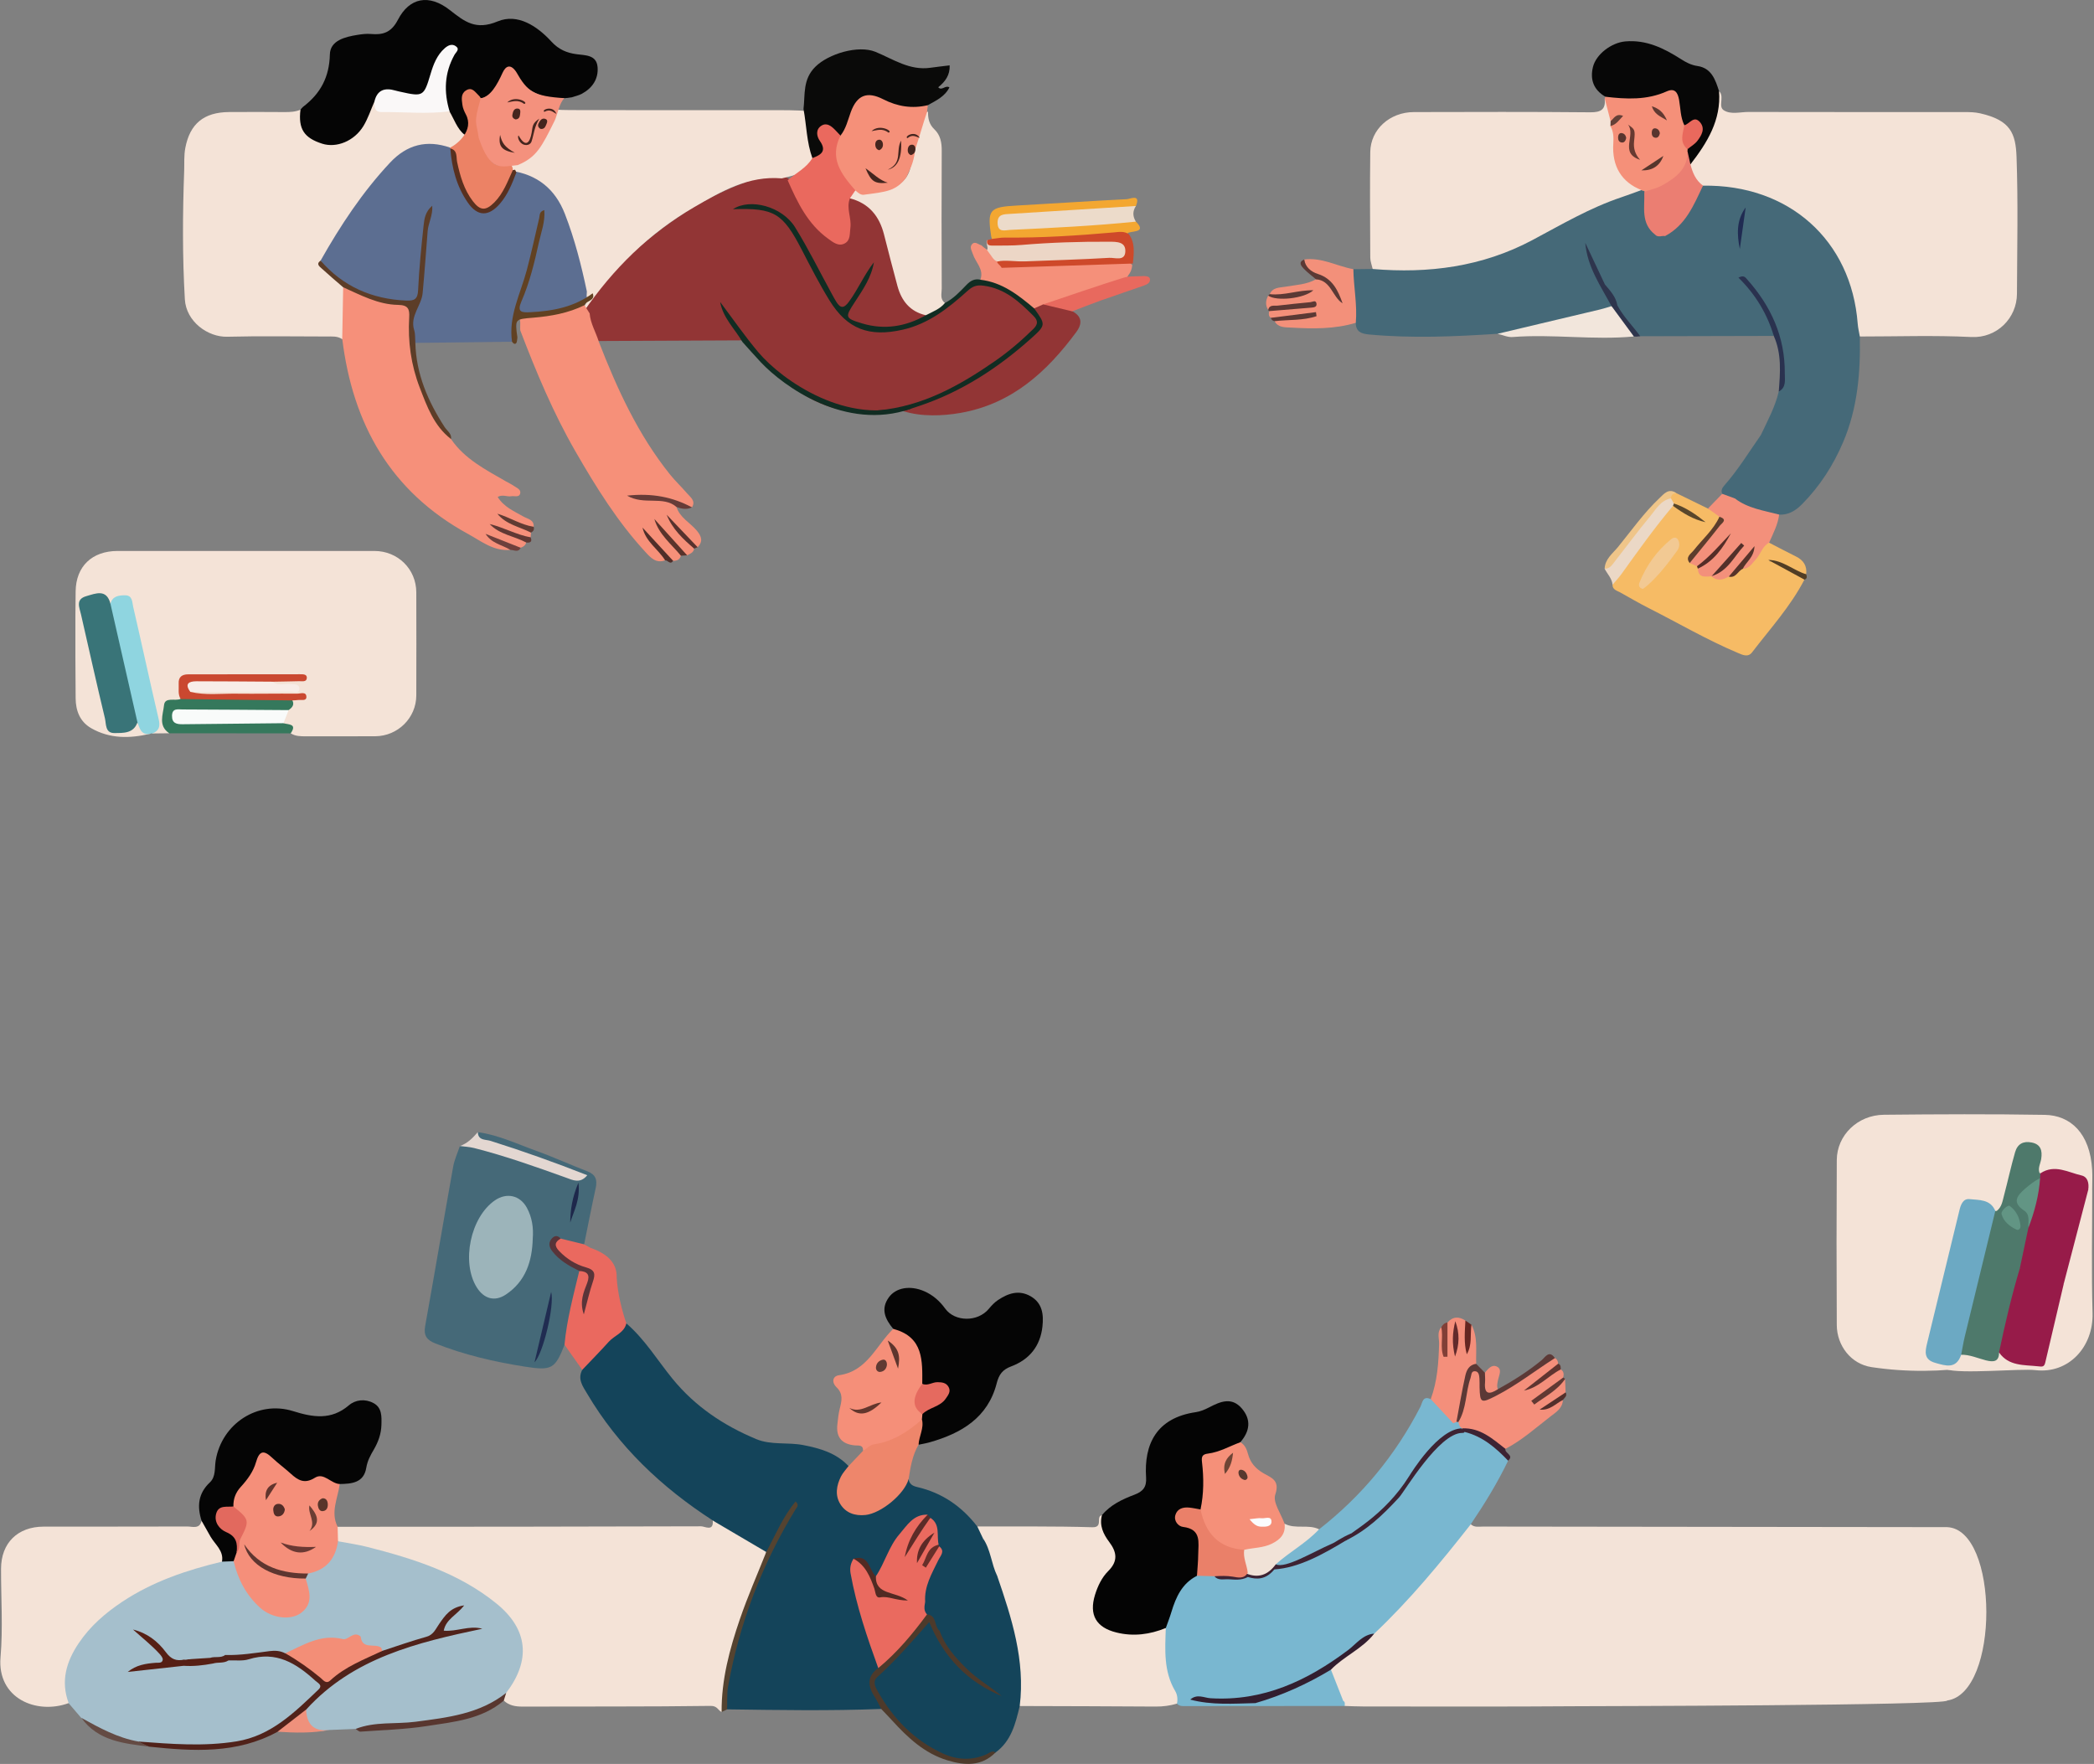 <svg width="1199" height="1010" viewBox="0 0 1199 1010" fill="none" xmlns="http://www.w3.org/2000/svg">
<rect x="0" y="0" width="1199" height="1010" fill="#808080" stroke="none"/>
<g clip-path="url(#clip0_302_15)">
<path d="M984.296 52.224C984.481 52.406 984.683 52.554 984.834 52.752C987.188 55.986 983.724 61.052 987.054 63.164C991.123 65.722 996.437 64.088 1001.18 64.105C1042.38 64.204 1083.59 64.154 1124.79 64.171C1127.8 64.171 1130.77 64.204 1133.82 64.897C1151.22 68.84 1154.16 76.364 1154.65 89.878C1155.58 115.949 1154.99 142.086 1154.89 168.19C1154.84 182.182 1143.37 193.699 1128.77 192.973C1107.54 191.917 1086.2 192.693 1064.89 192.676C1061.43 191.125 1061.85 187.891 1061.46 185.004C1059.71 171.902 1056.85 159.065 1050.26 147.415C1037.48 124.826 1016.53 114.15 991.627 109.563C986.179 108.557 980.647 107.963 975.115 107.435C969.212 104.844 966.993 100.01 966.606 94.036C969.532 88.575 973.046 83.427 976.073 77.998C979.52 71.827 982.059 65.474 982.295 58.362C982.362 56.168 982.295 53.841 984.296 52.224Z" fill="#F4E3D7"/>
<path d="M424.765 194.887C397.456 195.019 370.165 195.135 342.857 195.267C338.014 191.01 334.382 183.931 334.802 177.694C344.202 160.665 358.058 147.663 373.209 135.469C388.914 122.846 406.52 112.005 425.639 104.828C433.643 101.824 441.967 99.25 450.795 101.775C454.175 104.002 455.251 107.699 456.882 111.032C461.304 120.107 466.786 128.423 475.177 134.495C477.363 136.079 479.852 138.076 482.778 136.36C485.233 134.924 485.149 132.136 485.3 129.661C485.485 126.658 484.695 123.737 484.375 120.767C484.056 117.681 482.963 114.15 487.183 112.451C495.221 113.259 500.602 117.615 504.335 124.43C508.102 131.311 510.187 138.72 511.515 146.343C513.869 159.708 517.249 172.463 530.331 180.053C526.901 184.624 521.722 185.911 516.492 186.835C507.177 188.485 497.962 188.897 489.016 184.723C484.022 182.396 482.542 179.69 486.124 174.938C490.799 168.734 494.784 162.084 497.895 154.94C495.036 160.434 492.362 166.011 488.73 171.093C483.4 178.552 480.558 178.535 475.883 170.4C469.662 159.576 463.675 148.62 458.194 137.399C456.546 134.033 454.595 130.865 452.191 127.928C444.809 118.919 434.753 117.681 427.119 118.176C442.286 115.965 452.695 125.288 459.909 140.617C466.147 153.9 472.873 166.952 482.004 178.766C486.309 184.36 491.841 186.868 497.962 187.577C510.523 189.013 522.58 187.363 533.375 179.69C540.522 174.608 548.458 170.582 554.394 163.932C556.597 161.474 559.304 161.045 562.634 161.358C575.8 162.612 584.914 170.268 593.12 179.393C596.803 183.502 594.97 187.247 591.556 190.531C581.568 200.134 570.857 208.929 558.8 215.909C541.463 225.941 523.555 234.67 502.855 235.577C501.729 235.544 500.518 236.419 499.576 235.742C468.266 237.541 503.847 226.799 507.967 225.001C513.667 222.509 497.306 237.458 493.809 233.086C485.048 238.069 497.811 229.819 489.151 234.95C488.142 235.429 487.066 235.544 485.989 235.544C462.465 231.914 446.288 217.262 431.726 200.382C425.437 193.089 419.888 185.234 414.776 177.76C417.299 183.518 424.142 187.429 424.815 194.887H424.765Z" fill="#923535"/>
<path d="M195.958 194.227C193.268 192.346 190.174 192.676 187.147 192.676C168.129 192.676 149.11 192.33 130.092 192.808C119.061 193.089 106.584 184.211 105.844 171.357C104.415 146.788 104.566 122.335 105.458 97.798C105.609 93.426 105.273 89.103 106.113 84.68C108.737 70.936 116.623 64.253 131.185 64.154C141.829 64.071 152.49 64.104 163.134 64.17C166.212 64.187 169.205 64.038 172.047 62.801C173.224 63.906 173.509 65.391 173.577 66.86C173.846 73.543 177.226 77.882 183.599 80.176C190.241 82.568 195.924 80.72 201.103 76.579C205.728 72.866 208.317 67.866 210.587 62.57C211.394 60.689 211.092 57.059 215.161 58.428C217.667 61.91 221.4 61.761 225.217 62.207C235.71 63.428 246.27 61.184 256.729 63.114C262.042 64.995 262.53 70.721 265.876 74.186C267.491 81.133 263.388 83.921 257.418 85.324C255.636 85.439 253.853 85.34 252.138 84.928C241.965 82.403 233.86 85.835 226.68 92.832C209.78 109.316 197.572 129.05 185.768 149.082C184.978 153.768 189.299 155.27 191.62 157.943C194.041 160.715 197.74 162.53 198.11 166.77C198.766 173.437 198.48 180.103 198.396 186.769C198.363 189.442 198.413 192.264 195.958 194.244V194.227Z" fill="#F4E3D7"/>
<path d="M975.098 106.313C1024.23 105.504 1060.07 137.499 1063.7 185.366C1063.88 187.809 1064.49 190.234 1064.91 192.66C1065.35 213.401 1063.61 233.795 1055.34 253.216C1049.72 266.4 1042.11 278.264 1031.95 288.577C1028.25 292.323 1024.23 294.913 1018.73 294.682C1008.9 295.54 1000.17 293.065 992.788 286.498C991.661 281.927 990.719 277.423 997.311 276.02C997.832 275.905 998.538 275.525 998.471 275.195C997.21 268.628 999.497 266.235 1006.34 268.166C1007.7 268.545 1008.04 266.664 1007.25 265.394C1006.32 263.892 1004.66 263.018 1003.73 261.483C1002.88 260.048 1002.79 258.48 1003.9 257.325C1004.89 256.286 1006.22 257.045 1007.38 257.573C1009.37 258.464 1010.56 260.922 1013.44 260.444C1014.82 255.279 1007.5 253.876 1008.26 249.075C1012.07 240.94 1016.43 233.02 1018.5 224.192C1024.65 206.586 1017.71 191.026 1010.21 175.73C1007.85 170.929 1005 166.127 1001.83 163.503C1007.45 171.605 1015.29 180.152 1015.62 192.346C990.148 192.412 964.655 192.478 939.18 192.528C932.202 188.584 927.847 182.66 925.543 175.186C929.511 167.694 932.017 159.378 937.751 152.877C939.802 150.55 940.525 148.405 939.533 145.584C939.702 144.858 940.122 144.379 940.828 144.115C944.09 142.828 946.562 149.065 950.127 145.072C951.153 143.917 953.995 143.67 951.153 141.03C947.84 137.977 950.093 135.386 953.12 133.423C961.393 128.638 965.597 120.553 970.305 112.913C971.735 110.603 972.492 107.831 975.081 106.313H975.098Z" fill="#456978"/>
<path d="M785.992 154.015C785.505 151.854 784.613 149.692 784.597 147.531C784.496 127.367 784.344 107.204 784.597 87.04C784.782 74.071 795.796 64.203 809.567 64.17C843.249 64.104 876.93 63.972 910.594 64.302C916.95 64.368 919.456 62.487 918.834 56.465C923.962 59.27 922.483 64.583 923.727 68.856C923.811 69.599 923.895 70.358 923.996 71.1C926.653 76.661 925.257 82.733 926.333 88.525C927.746 96.115 930.15 102.831 938.138 106.115C939.55 106.692 940.744 107.682 940.122 109.547C938.457 112.071 935.666 112.748 933.043 113.606C916.58 119.001 901.026 126.344 886.212 135.122C857.609 152.052 826.215 157.349 793.458 157.25C790.667 157.25 787.136 158.009 785.959 154.015H785.992Z" fill="#F4E3D7"/>
<path d="M183.565 149.214C194.899 129.182 207.493 110.042 223.367 93.096C233.053 82.766 244.353 79.895 257.754 84.516C258.293 84.978 258.763 85.505 259.133 86.116C261.555 93.904 262.412 102.171 266.364 109.514C268.886 114.216 271.694 119.365 277.496 119.711C283.297 120.058 285.433 114.381 288.442 110.471C291.469 106.527 291.301 100.834 295.808 97.699C308.604 98.013 318.407 104.168 324.377 114.629C333.373 130.387 337.274 148.009 340.738 165.632C340.974 166.853 340.57 168.09 339.914 169.212C329.001 178.931 315.246 179.971 301.575 180.911C296.194 181.274 295.27 177.826 296.968 173.437C302.803 158.306 306.62 142.63 309.781 126.79C306.553 142.944 302.517 158.883 296.615 174.295C294.664 179.41 296.564 184.673 295.303 189.756C294.799 191.802 295.909 194.359 293.201 195.663C274.738 195.894 256.292 196.108 237.828 196.339C233.271 189.739 233.439 181.67 236.836 175.945C241.107 168.75 241.561 161.523 241.729 154.131C241.948 144.643 243.024 135.337 244.285 128.374C243.293 133.439 241.595 140.815 241.965 148.372C242.301 155.138 240.922 161.705 240.317 168.354C240.014 171.737 237.929 172.958 234.886 173.569C218.541 176.803 191.401 163.982 183.565 149.247V149.214Z" fill="#5C6E91"/>
<path d="M336.03 166.886C332.852 151.821 329.068 136.954 323.469 122.533C317.92 108.243 307.713 99.894 292.26 97.716C291.537 97.303 291.15 96.693 291.082 95.884C291.318 93.261 293.235 91.974 295.404 91.182C305.863 87.337 309.983 78.889 312.808 69.17C313.951 65.21 310.521 64.055 316.356 62.652C320.308 62.933 323.284 63.032 326.63 63.032C366.516 63.065 406.385 63.164 446.271 63.081C513.499 62.949 464.953 83.327 465.861 90.208C464.247 98.557 455.823 100.141 447.65 102.138C428.548 100.488 413.162 109.53 397.608 118.523C371.611 133.571 351.046 154.032 334.264 178.387C331.507 178.073 336.467 173.948 336.08 171.787C335.929 167.991 335.795 170.401 336.03 166.886Z" fill="#F4E3D7"/>
<path d="M785.992 154.015C817.975 156.755 848.73 152.728 877.317 137.532C894.031 128.638 910.325 118.985 928.452 112.929C932.286 111.642 936.053 110.207 939.853 108.837C941.114 109.085 942.005 109.811 942.577 110.916C944.242 118.44 942.459 126.806 948.311 133.291C953.877 137.367 957.694 144.676 952.902 147.151L943.451 158.636C940.744 162.893 932.975 168.387 929.495 171.902C927.948 173.47 927.964 172.447 927.561 174.856C926.3 182.479 924.433 168.255 917.842 163.322C913.755 157.613 911.906 150.864 908.929 144.99C912.192 152.827 915.571 160.913 920.784 168.206C922.567 170.697 925.762 173.701 922.298 177.364C900.942 183.139 879.856 190.135 857.441 191.125C832.941 192.726 808.458 193.798 783.907 191.521C779.014 191.059 776.424 189.723 776.256 184.855C774.037 174.691 771.06 164.576 774.861 154.147C778.56 154.098 782.259 154.065 785.959 154.015H785.992Z" fill="#456978"/>
<path d="M214.388 58.148C212.319 62.834 210.739 67.801 208.099 72.157C202.819 80.82 192.645 84.879 184.473 82.272C174.031 78.939 170.718 73.757 172.047 62.818C172.534 62.273 172.938 61.63 173.509 61.184C183.548 53.577 188.576 44.106 188.879 31.153C189.08 23.15 197.555 21.104 204.803 19.949C207.292 19.553 209.864 19.24 212.336 19.454C219.432 20.098 224.09 18.547 227.857 11.303C234.448 -1.435 245.664 -3.547 257.519 5.726C266.078 12.425 272.384 17.491 284.928 12.26C296.413 7.475 307.662 14.983 315.751 23.827C319.887 28.348 324.444 30.246 330.027 31.021C335.256 31.731 341.596 31.351 342.168 38.446C342.706 45.162 339.242 50.409 333.171 53.693C331.423 54.633 329.371 55.046 327.471 55.706C314.574 57.933 304.081 54.204 295.724 44.997C292.377 41.301 290.612 40.542 287.904 44.419C284.827 48.842 282.338 53.94 276.722 56.069C275.982 56.184 275.242 56.118 274.503 56.036C272.199 55.805 270.131 52.29 267.81 54.782C265.54 57.224 266.868 60.376 267.928 63.131C269.761 67.867 273.695 74.236 265.96 77.091C261.874 74.038 259.84 67.883 257.368 63.775C250.49 55.871 253.769 47.076 255.165 38.512C255.653 35.476 258.124 32.869 257.973 29.355C254.156 29.635 253.248 32.457 251.97 34.701C250.12 37.951 249.078 41.548 247.85 45.063C244.47 54.782 240.72 57.273 230.816 54.65C224.309 52.917 219.045 53.445 214.337 58.164L214.388 58.148Z" fill="#050505"/>
<path d="M195.958 194.227C196.143 184.31 196.311 174.394 196.496 164.477C205.492 165.863 213.059 171.688 222.274 172.414C223.014 172.48 223.72 172.876 224.46 173.008C235.777 174.938 235.962 174.938 235.743 186.538C235.272 210.843 243.176 232.31 258.242 251.401C266.028 262.803 278.051 268.925 289.62 275.591C291.15 276.466 292.781 277.225 294.227 278.215C295.824 279.304 298.364 280.228 297.876 282.472C297.287 285.095 294.53 283.808 292.697 284.138C290.292 284.567 287.82 282.95 284.962 284.534C288.476 290.277 294.328 292.686 299.692 295.755C302.164 297.174 305.846 297.52 305.577 301.612C299.087 303.246 294.496 299.203 289.939 296.86C293.033 301.414 300.735 299.583 304.064 304.945C303.997 305.853 303.929 306.744 303.845 307.652C297.186 309.071 292.159 304.549 287.198 303.295C290.813 306.563 297.859 305.209 301.357 310.638C300.819 312.189 299.709 313.163 298.111 313.608C292.142 314.45 287.686 310.407 282.927 309.335C285.231 311.628 290.561 310.391 292.26 314.846C282.641 315.753 275.545 309.846 268.012 305.737C223.451 281.432 201.978 242.59 195.992 194.211L195.958 194.227Z" fill="#F6907A"/>
<path d="M334.685 174.74C335.66 176.308 336.652 177.875 337.627 179.459C338.081 185.251 341.226 190.218 342.857 195.646C353.35 222.641 365.322 248.893 383.735 271.796C386.711 275.492 390.226 278.759 393.303 282.373C395.237 284.666 398.533 286.663 396.246 290.491C390.697 289.815 385.299 288.643 380.574 285.491C376.202 282.571 371.779 286.927 368.198 285.409C374.504 285.227 382.037 283.445 387.367 290.277C389.234 296.431 395.203 299.269 399.004 303.856C401.795 307.223 402.602 310.011 399.474 313.344C392.9 310.49 389.452 304.417 385.417 300.358C388.124 305.176 394.144 308.526 397.456 314.136C397.137 316.446 395.136 317.057 393.438 317.981C386.56 314.318 382.457 307.965 378.085 302.817C380.843 308.262 387.653 311.529 389.873 318.228C389.251 320.489 387.552 321.149 385.4 321.116C379.229 317.502 375.143 311.876 370.972 307.47C372.469 310.176 375.748 312.47 378.321 315.39C379.666 316.925 382.373 317.997 380.809 320.852C375.664 322.716 372.603 319.367 369.745 316.265C353.636 298.857 341.276 278.908 329.539 258.546C316.793 236.435 307.007 213.021 297.926 189.261C297.657 187.495 298.33 182.132 297.237 183.188C293.285 177.545 293.941 181.225 299.574 180.812C310.622 179.987 321.619 178.981 331.86 174.311C332.835 173.866 333.827 174.13 334.685 174.757V174.74Z" fill="#F69079"/>
<path d="M959.846 282.356C965.883 285.31 971.937 288.247 977.973 291.201C980.866 291.844 982.917 293.725 984.8 295.821C985.776 300.738 981.891 303.378 979.419 306.645C975.905 311.331 970.743 314.879 969.297 320.935C970.036 322.304 971.533 322.915 972.559 323.987C972.946 324.466 973.282 324.994 973.568 325.538C974.577 327.7 976.544 328.442 978.73 328.855C979.369 328.987 979.974 329.168 980.58 329.35C983.791 330.406 986.885 329.779 989.946 328.69C992.922 327.832 994.923 325.357 997.698 324.169C1002.54 322.255 1004.51 317.684 1007.48 314.054C1008.88 312.354 1009.3 308.873 1012.98 310.737C1018.11 313.377 1023.21 316.083 1028.37 318.641C1032.69 320.786 1034.76 324.037 1034.2 328.805C1029.16 329.812 1026.2 325.505 1022.08 324.218C1019.24 323.327 1017.12 320.869 1013.59 320.786C1012.93 320.638 1013.5 322.453 1013.54 321.463C1013.54 321.034 1013.76 320.836 1014.11 320.984C1020.89 323.905 1028.23 325.885 1033.19 331.874C1025.26 347.187 1013.62 359.942 1003.2 373.538C1000.84 376.607 997.631 374.924 994.856 373.753C977.402 366.393 961.108 356.823 944.259 348.309C938.642 345.471 933.228 342.27 927.729 339.217C925.812 338.161 923.29 337.683 923.29 334.778C929.965 320.951 940.475 309.714 949.488 297.471C951.775 294.369 953.356 290.326 957.845 289.287C963.041 290.706 966.875 294.567 971.785 296.514C966.892 294.22 962.638 290.854 957.694 288.61C956.349 287.637 955.643 286.333 955.609 284.683C956.13 282.389 957.089 280.838 959.813 282.356H959.846Z" fill="#F6BB65"/>
<path d="M530.197 180.515C520.999 178.436 516.173 172.199 513.869 163.751C511.196 153.933 508.69 144.066 506.168 134.215C503.511 123.836 497.626 116.411 486.662 113.573C486.427 111.89 487.25 110.652 488.444 109.58C490.58 107.93 492.463 109.761 494.784 109.695C501.981 109.448 518.695 110.256 521.587 94.779C522.092 92.106 521.873 89.367 522.26 86.677C522.344 85.918 522.529 85.192 522.765 84.466C524.48 79.285 526.397 74.186 527.86 68.922C528.414 66.926 528.263 64.253 531.391 63.956C531.307 67.751 531.979 71.166 535.006 74.038C538.47 77.338 539.26 81.595 539.227 86.314C539.075 112.632 539.126 138.934 539.227 165.252C539.227 168.074 538.067 171.308 541.127 173.519C539.176 178.37 535.41 180.499 530.231 180.532L530.197 180.515Z" fill="#F3E3D7"/>
<path d="M465.155 90.505C461.843 81.413 461.826 71.744 460.077 62.388C461.069 54.006 459.556 45.426 466.921 38.166C474.37 30.823 491.438 25.625 501.325 29.701C511.448 33.876 520.848 40.509 532.77 38.793C536.234 38.298 539.731 37.918 543.767 37.423C544.002 43.033 541.211 46.763 537.226 49.964C539.277 52.241 541.228 48.561 543.632 50.03C541.026 55.31 535.965 57.587 531.24 60.243C527.675 64.335 522.882 62.982 518.477 62.883C514.374 62.784 510.658 61.035 506.908 59.501C495.995 55.029 492.934 56.399 488.545 67.025C486.965 70.853 486.292 75.259 482.542 77.981C480.154 78.856 478.792 77.189 477.262 75.935C475.682 74.648 473.933 73.097 471.881 74.549C469.863 75.985 470.57 78.278 471.427 80.027C473.781 84.879 473.294 88.707 467.93 91.099C466.938 91.545 465.962 91.297 465.172 90.505H465.155Z" fill="#0A0A09"/>
<path d="M984.296 52.224C985.591 68.725 977.536 81.71 967.918 94.119C965.093 92.551 965.765 89.598 965.076 87.189C965.009 86.463 965.11 85.737 965.295 85.044C966.724 82.387 969.784 81.067 971.096 78.278C971.954 76.48 973.08 74.648 971.97 72.668C970.608 70.243 968.473 71.513 966.589 71.926C965.278 72.206 964.101 72.14 963.058 71.233C960.62 68.675 960.906 65.276 960.216 62.19C958.518 54.567 957.694 53.957 950.077 56.085C942.745 58.131 935.347 59.22 927.712 58.461C924.635 58.148 921.861 57.092 919.305 55.425C912.444 51.498 910.325 45.492 912.124 38.281C913.941 31.038 922.668 24.421 930.638 23.711C942.678 22.655 952.767 27.638 962.436 33.81C965.379 35.691 968.237 37.242 971.987 37.803C980.025 38.991 982.245 45.723 984.313 52.241L984.296 52.224Z" fill="#070707"/>
<path d="M613.484 177.925C619.223 180.796 620.154 184.861 616.275 190.119C599.493 212.823 579.483 231.238 550.073 236.403C539.63 238.234 527.591 238.68 517.165 235.396C517.77 231.485 522.714 231.865 525.405 230.941C549.905 222.509 570.907 208.649 589.892 191.521C594.179 187.644 597.576 184.113 592.061 178.766C591.153 177.892 591.254 176.473 591.825 175.235C593.154 173.486 595.02 172.843 597.122 172.678C602.806 173.701 608.977 173.338 613.484 177.908V177.925Z" fill="#923535"/>
<path d="M597.307 174.278C595.592 175.054 593.877 175.829 592.162 176.588C591.186 177.017 590.127 177.265 589.32 176.456C581.501 168.635 572.572 162.909 561.137 161.705C560.179 161.606 561.507 161.705 560.683 161.127C560.431 160.946 560.767 160.451 561.339 160.154C563.575 154.23 558.598 150.303 557.034 145.452C556.429 143.571 555.05 141.624 556.496 139.908C558.228 137.845 560.111 139.99 561.911 140.436C569.494 147.465 578.39 146.772 586.697 149.791C586.31 151.606 584.561 151.639 583.283 152.25C584.477 152.035 585.62 151.408 586.797 151.359C605.345 150.633 623.808 148.356 642.406 148.818C644.693 148.884 646.627 149.956 648.325 151.755C647.871 156.441 645.634 157.547 645.634 158.504C638.69 162.233 640.22 161.804 632.821 164.114C621.101 167.793 609.986 173.767 597.307 174.262V174.278Z" fill="#F5907A"/>
<path d="M1013 310.737C1009 312.75 1008.24 317.255 1005.42 320.208C1003.23 322.502 1001.75 325.588 997.933 325.687C997.731 322.518 1000.09 320.654 1002.37 317.172C998.253 322.782 995.159 327.518 989.879 330.158C986.499 332.056 983.152 332.897 979.89 329.927C985.876 325.67 990.652 320.208 995.394 314.714C990.618 320.159 985.742 325.522 979.974 329.993C976.409 330.158 972.424 331.049 972.172 325.588C977.62 320.868 983.304 316.347 986.885 311.1C982.547 315.357 979.083 321.941 971.684 324.201C970.289 323.591 968.893 322.997 967.48 322.386C969.179 314.928 976.191 311.199 980.025 305.226C981.908 302.289 985.725 300.259 984.498 295.887C981.387 293.626 980.748 293.098 977.956 291.184C980.68 288.379 983.405 285.557 986.129 282.752C989.34 281.449 991.358 283.28 993.309 285.343C1000.76 291.134 1009.96 292.306 1018.72 294.649C1017.98 300.408 1015.37 305.292 1012.98 310.721L1013 310.737Z" fill="#F3907B"/>
<path d="M774.911 154.131C775.079 164.378 777.215 174.542 776.307 184.838C764.116 188.518 751.588 188.287 739.077 187.561C735.866 187.38 731.813 187.693 729.812 183.898C734.52 180.169 740.742 183.931 745.198 180.713C739.716 182.792 733.68 182.281 727.66 181.984C726.214 180.961 726.449 179.542 726.718 178.123C727.744 176.275 729.594 176.159 731.342 176.291C737.615 176.77 743.685 175.466 747.956 174.74C742.171 177.38 733.831 174.839 726.18 177.496C724.414 174.757 724.684 172.001 726.163 169.246C732.671 172.166 738.926 167.414 744.29 168.635C741.23 168.552 737.177 169.064 733.108 169.955C730.972 170.417 728.551 170.83 727.038 168.404C728.786 164.427 732.654 164.757 736.034 164.163C741.97 163.124 748.124 162.975 753.539 159.906C763.594 159.131 764.149 167.364 767.428 173.123C765.124 167.315 762.821 161.886 755.96 158.982C748.326 155.748 747.367 153.917 746.779 148.57C756.818 147.25 765.511 152.415 774.928 154.131H774.911Z" fill="#F3907A"/>
<path d="M561.339 160.17C573.833 161.639 583.098 168.932 592.162 176.588C598.787 185.861 599.005 186.092 590.346 193.831C571.546 210.645 550.678 224.275 526.397 232.426C523.79 233.3 522.311 233.795 518.51 235.033C515.13 235.115 512.255 236.122 508.858 236.188C506.571 236.419 503.898 238.927 502.737 234.967C528.112 232.723 549.417 220.81 569.663 206.784C577.515 201.339 584.796 195.102 591.64 188.403C594.415 185.68 594.449 183.551 591.741 180.862C583.67 172.826 575.615 165.252 563.256 163.586C559.002 163.008 556.799 164.048 554.024 166.539C543.145 176.324 531.811 185.399 516.879 188.782C497.626 193.138 485.132 188.485 474.958 172.018C469.191 162.678 464.18 152.861 459.135 143.109C448.188 121.955 443.346 118.985 419.686 119.777C429.456 113.309 447.852 118.143 455.285 130.172C462.902 142.482 469.309 155.501 476.253 168.206C477.094 169.741 477.918 171.292 478.843 172.777C481.197 176.555 483.131 176.77 486.04 172.826C491.37 165.615 494.801 157.283 500.383 150.187C498.971 158.834 494.078 165.879 489.453 172.975C483.82 181.604 483.568 182.149 493.708 185.201C506.403 189.013 518.678 187 530.18 180.482C534.031 178.469 538.218 176.968 541.077 173.47C546.037 170.945 549.72 166.902 553.469 163.041C555.756 160.682 558.06 159.461 561.322 160.137L561.339 160.17Z" fill="#112C22"/>
<path d="M650.393 126.905C657.338 133.753 646.811 131.938 645.634 133.654C640.842 135.485 636.42 135.947 631.51 136.079C611.667 136.64 591.876 138.852 572 138.093C570.52 138.043 568.94 138.241 567.897 136.805C567.779 136.327 567.628 135.848 567.544 135.353C565.207 120.024 566.518 118.556 582.072 117.698C603.092 116.543 624.111 115.091 645.147 114.051C647.148 113.952 653.302 110.768 650.427 117.962C644.76 121.312 638.404 121.807 632.081 121.592C614.56 120.998 597.307 124.183 579.87 124.81C578.154 124.876 576.389 125.107 574.976 127.037C577.364 129.793 580.542 129.182 583.317 129.116C603.024 128.687 622.648 126.427 642.355 125.882C645.13 125.8 647.921 125.123 650.41 126.922L650.393 126.905Z" fill="#F3A731"/>
<path d="M650.393 126.905C626.448 129.347 602.402 130.486 578.373 131.641C575.464 131.789 571.378 133.308 571.21 127.813C571.058 122.516 574.775 122.698 578.39 122.467C602.402 120.965 626.398 119.464 650.41 117.946C648.443 120.932 648.527 123.902 650.393 126.905Z" fill="#ECDBCA"/>
<path d="M857.491 191.125C877.064 186.488 896.654 181.852 916.227 177.182C918.43 176.654 920.583 175.928 922.752 175.285C928.603 179.954 933.16 185.531 935.548 192.66C912.41 194.838 889.239 191.191 866.067 192.973C863.276 193.188 860.35 191.785 857.491 191.125Z" fill="#F2E6DC"/>
<path d="M586.478 149.676C567.292 150.303 571.344 151.211 565.122 143.109C566.215 142.135 564.13 138.489 565.223 137.515C573.967 139.083 582.812 138.439 591.523 137.895C605.698 137.004 619.856 136.591 634.032 136.608C636.84 136.608 639.648 136.657 642.204 137.961C644.676 139.231 645.92 141.327 645.584 144.082C645.248 146.854 643.633 149.082 640.792 149.016C623.573 148.653 606.488 151.623 589.253 150.815C588.244 150.765 587.319 150.221 586.478 149.66V149.676Z" fill="#ECD6C6"/>
<path d="M586.478 149.676C602.705 149.049 618.932 148.587 635.142 147.63C638.337 147.448 643.987 149.725 644.34 144.214C644.726 138.34 639.446 138.423 634.99 138.406C618.259 138.324 601.545 138.835 584.864 140.254C579.567 140.7 574.22 140.568 568.889 140.634C566.804 140.667 564.618 140.617 565.223 137.515C566.115 137.284 567.006 137.053 567.897 136.822C570.402 136.542 572.908 136.014 575.413 136.03C596.18 136.245 616.863 134.908 637.529 133.093C640.472 132.829 643.633 132.169 646.391 134.116C650.141 139.314 649.199 145.138 648.661 150.897C624.262 151.755 597.912 152.514 573.513 153.356C573.261 152.283 569.982 150.088 571.226 149.742C574.926 148.702 581.988 149.841 586.478 149.676Z" fill="#CE492A"/>
<path d="M258.242 251.401C248.456 243.844 244.521 232.756 240.351 221.981C235.356 209.061 233.473 195.514 234.297 181.72C234.583 176.885 233.641 174.674 227.941 174.575C216.523 174.394 206.585 168.998 196.479 164.477C192.41 160.946 188.257 157.464 184.288 153.817C183.01 152.646 180.774 151.194 183.565 149.214C196.429 164.048 212.941 171.258 232.649 172.116C237.408 172.331 239.173 171.159 239.409 166.11C239.997 153.751 241.225 141.393 242.553 129.083C242.957 125.305 243.495 121.229 247.497 117.797C247.917 123.341 245.244 127.648 244.874 132.284C243.932 144.132 243.108 156.012 241.998 167.843C241.309 175.037 234.633 180.911 237.139 188.963C237.862 191.274 237.626 193.881 237.828 196.339C238.265 214.11 245.025 229.753 254.576 244.504C255.972 246.666 258.73 248.25 258.259 251.401H258.242Z" fill="#5C3D28"/>
<path d="M597.307 174.278C612.575 169.163 627.793 163.866 643.163 159.065C646.896 157.893 651.15 158.355 655.169 158.058C656.665 158.24 658.532 158.256 658.481 160.22C658.431 162.183 656.48 162.975 654.9 163.536C646.66 166.473 638.337 169.196 630.08 172.133C624.666 174.064 619.335 176.209 613.954 178.271C608.405 176.935 602.856 175.615 597.307 174.278Z" fill="#E8695E"/>
<path d="M956.786 285.36C957.341 286.333 957.896 287.307 958.451 288.297C958.837 288.957 958.703 289.419 957.946 289.666C947.42 302.107 938.003 315.357 928.519 328.558C926.939 330.752 925.072 332.732 923.323 334.811C923.004 331.181 920.33 328.673 918.783 325.621C927.056 314.829 935.868 304.451 944.443 293.89C947.537 290.079 949.639 283.94 956.786 285.393V285.36Z" fill="#EBD8C6"/>
<path d="M993.326 285.36C990.938 284.502 988.533 283.627 986.146 282.769C985.288 280.904 986.062 279.403 987.272 278.033C995.226 269.041 1001.41 258.843 1008.26 249.075C1010.53 251.963 1013.66 254.009 1015.54 257.424C1016.82 259.718 1017.78 260.955 1015.54 262.935C1013.05 265.13 1011.55 263.43 1009.77 261.929C1008.17 260.592 1007.27 258.233 1004.66 258.15C1002.68 263.397 1014.8 262.869 1009.28 269.354C1006.02 273.182 1003.15 270.938 1000.76 267.869C998.858 270.592 999.766 272.06 1001.25 273.644C1003.23 275.756 1002.25 278.066 999.766 277.637C992.317 276.35 994.52 282.076 993.343 285.36H993.326Z" fill="#456978"/>
<path d="M334.685 174.74C325.47 179.278 315.515 181.06 305.376 181.901C294.765 182.776 294.748 182.628 296.262 193.204C296.043 194.326 296.178 195.745 295.522 196.521C294.782 197.395 293.756 196.554 293.184 195.663C291.032 180.961 298.094 168.091 301.676 154.511C304.266 144.676 306.435 134.727 308.755 124.81C309.142 123.193 308.638 121.196 311.664 120.305C312.236 126.938 309.848 132.961 308.52 138.984C306.031 150.386 303.24 161.804 298.565 172.562C295.875 178.783 298.649 179.014 303.66 178.766C316.541 178.139 328.816 175.796 339.376 167.926C341.091 172.364 335.593 172.018 334.685 174.707V174.74Z" fill="#614122"/>
<path d="M425.084 195.762C420.712 188.238 413.969 182.05 412.355 172.909C419.619 182.545 426.48 192.528 434.265 201.752C448.02 218.005 485.737 244.257 521.587 231.683C521.571 234.588 523.134 232.739 521.302 234.142C484.207 246.996 448.626 221.255 435.611 207.395C432.029 203.583 428.582 199.639 425.084 195.762Z" fill="#112C22"/>
<path d="M1015.64 192.346C1011.87 179.674 1005.16 168.553 995.411 158.966C998.505 157.365 999.396 158.867 1000.27 159.84C1014.11 175.252 1022.11 193.006 1021.95 213.764C1021.91 217.345 1022.97 221.8 1018.5 224.192C1019.32 213.417 1020.25 202.643 1015.64 192.346Z" fill="#2A324F"/>
<path d="M956.786 285.36C950.968 286.432 948.378 291.382 945.167 295.243C937.583 304.352 930.554 313.905 923.256 323.245C922.163 324.647 920.767 325.703 918.8 325.588C919.019 320.06 923.458 316.876 926.502 313.146C934.22 303.675 941.282 293.626 950.228 285.178C952.784 282.769 955.441 279.304 959.846 282.34C957.963 282.488 956.82 283.363 956.786 285.343V285.36Z" fill="#EFC589"/>
<path d="M935.531 192.66C931.277 186.868 927.006 181.076 922.752 175.285C916.463 163.734 908.845 152.762 907.702 139.033C911.452 146.986 915.202 154.923 918.951 162.876C921.995 166.49 925.291 169.972 926.081 174.856C929.579 181.373 934.876 186.604 939.197 192.528C936.254 192.808 937.364 192.808 935.548 192.66H935.531Z" fill="#2E354D"/>
<path d="M387.367 290.277C379.699 283.676 368.87 289.501 359.05 283.792C373.461 282.224 385.198 284.617 396.229 290.508C393.236 291.877 390.293 291.415 387.35 290.277H387.367Z" fill="#663C38"/>
<path d="M746.762 148.57C747.452 153.058 750.798 155.649 754.548 156.837C762.989 159.527 766.117 166.226 768.757 173.684C762.838 170.004 762.165 160.517 753.522 159.923C751.151 157.893 748.578 156.045 746.459 153.784C745.03 152.266 743.197 150.105 746.762 148.587V148.57Z" fill="#5B3935"/>
<path d="M727.643 182C736.269 180.911 744.879 179.806 753.505 178.717C753.623 179.492 753.724 180.268 753.841 181.027C746.14 183.65 737.816 182.941 729.812 183.898C728.669 183.716 727.962 183.073 727.66 181.984L727.643 182Z" fill="#5B3935"/>
<path d="M389.89 318.212C384.441 311.529 377.295 306.15 374.672 297.157C380.927 304.104 387.182 311.034 393.438 317.964C392.261 318.047 391.067 318.129 389.873 318.195L389.89 318.212Z" fill="#59332B"/>
<path d="M301.34 310.638C294.479 306.926 286.122 306.15 280.371 300.062C288.426 301.959 295.673 306.216 303.829 307.668C304.871 310.16 303.711 310.902 301.323 310.655L301.34 310.638Z" fill="#613934"/>
<path d="M304.047 304.962C297.489 301.612 289.704 300.342 284.777 294.138C291.923 296.233 298.145 300.474 305.561 301.629C306.065 303.18 305.426 304.22 304.047 304.962Z" fill="#603B33"/>
<path d="M397.473 314.12C391.1 308.675 385.013 302.982 381.734 294.732C387.653 300.936 393.555 307.14 399.474 313.328C398.802 313.592 398.129 313.856 397.473 314.12Z" fill="#57322E"/>
<path d="M380.826 320.836C376.874 314.384 369.728 310.242 367.895 302.091C373.73 308.427 379.582 314.78 385.417 321.116C383.718 323.707 382.373 320.638 380.826 320.836Z" fill="#4F2E29"/>
<path d="M292.243 314.862C287.501 311.942 281.481 311.199 278.034 305.672C284.726 308.328 291.419 310.968 298.111 313.625C296.749 316.677 294.277 314.78 292.26 314.879L292.243 314.862Z" fill="#6D403C"/>
<path d="M1033.23 331.891C1026.32 328.129 1019.39 324.383 1012.48 320.621C1020.9 320.671 1026.79 326.611 1034.24 328.822C1034.59 330.059 1034.93 331.297 1033.23 331.891Z" fill="#513D25"/>
<path d="M941.501 110.256C941.955 107.171 944.578 106.659 946.932 105.983C957.206 103.029 963.142 96.049 966.169 86.298C966.758 88.888 967.329 91.495 967.918 94.086C969.145 98.822 970.911 103.244 975.115 106.28C969.868 117.352 965.261 128.885 953.406 135.172C951.523 134.793 949.354 136.212 947.689 134.347C939.348 127.862 941.82 118.705 941.501 110.24V110.256Z" fill="#EB7E72"/>
<path d="M481.264 77.618C481.601 79.054 482.677 80.885 482.155 81.875C476.724 92.007 483.282 99.135 488.226 106.742C488.831 107.682 489.588 107.798 489.756 109.019C489.033 110.091 487.368 112.5 486.662 113.573C484.358 119.233 487.721 124.81 486.914 130.502C486.46 133.703 487.049 137.433 483.854 139.281C480.171 141.409 476.976 138.67 474.219 136.707C462.465 128.275 456.579 115.833 451.013 103.227C455.755 99.019 461.792 96.198 465.138 90.522C470.082 88.69 473.596 86.578 469.393 80.605C467.593 78.047 466.904 74.137 470.317 71.975C473.395 70.012 476.018 72.19 478.204 74.417C479.246 75.473 480.239 76.579 481.264 77.651V77.618Z" fill="#EA695E"/>
<path d="M277.664 85.901C280.506 91.198 281.884 96.049 289.754 94.581C292.209 93.624 293.605 94.729 293.655 97.353C293.302 105.24 288.896 111.312 283.919 116.889C279.093 122.285 274.94 122.038 270.097 116.295C264.144 109.233 262.059 100.504 260.294 91.792C259.789 89.35 259.739 86.891 257.855 84.978L257.771 84.515C261.672 82.684 271.661 74.698 266.734 65.49C265.876 63.89 265.002 61.91 264.766 60.012C264.413 57.141 263.707 53.841 266.7 51.861C270.315 49.468 272.047 52.752 274.133 54.683C279.614 59.732 270.837 73.13 277.681 85.901H277.664Z" fill="#EC8265"/>
<path d="M214.388 58.148C215.918 51.547 220.239 50.046 226.377 51.844C227.335 52.125 228.344 52.323 229.32 52.554C242.335 55.475 242.705 55.178 246.522 42.39C248.153 36.912 250.171 31.516 254.694 27.572C256.426 26.071 258.662 24.866 260.899 26.384C263.539 28.183 261.101 29.833 260.243 31.367C254.442 41.763 254.055 52.587 257.418 63.741C244.571 65.424 231.691 64.055 218.81 64.17C214.035 64.22 214.539 61.068 214.388 58.131V58.148Z" fill="#FAF8F8"/>
<path d="M996.201 142.597C994.503 134.198 994.183 126.097 999.547 118.771C998.438 126.707 997.311 134.66 996.201 142.597Z" fill="#202B52"/>
<path d="M257.839 84.978C262.177 86.083 261.134 89.895 261.74 92.733C263.455 100.752 265.674 108.557 270.753 115.206C274.973 120.718 278.135 120.817 283.045 115.899C288.274 110.652 290.662 103.838 293.672 97.353C294.109 97.386 294.53 97.32 294.933 97.155C295.169 97.699 295.404 98.244 295.656 98.788C293.252 105.092 290.797 111.362 286.29 116.592C279.783 124.133 273.443 124.1 267.793 115.899C261.42 106.643 258.679 96.066 257.855 84.994L257.839 84.978Z" fill="#58301F"/>
<path d="M940.677 337.204C938.272 336.643 938.205 334.894 938.726 333.623C942.627 323.839 948.63 315.456 956.887 308.724C958.114 307.718 959.897 307.338 960.805 309.005C961.915 311.051 961.746 313.361 960.334 315.324C955.239 322.353 949.976 329.251 943.435 335.092C942.527 335.9 941.501 336.593 940.694 337.22L940.677 337.204Z" fill="#F2C993"/>
<path d="M984.514 295.903C989.593 297.421 985.792 299.665 984.699 301.068C979.1 308.262 973.248 315.291 967.497 322.387C964.773 318.922 968.153 317.189 969.784 315.11C974.762 308.757 981.101 303.411 984.514 295.903Z" fill="#5C3D2D"/>
<path d="M971.684 324.218C979.033 318.789 984.851 311.876 991.106 305.325C986.6 313.724 981.336 321.396 972.155 325.604C972.021 325.142 971.852 324.68 971.667 324.218H971.684Z" fill="#542D27"/>
<path d="M957.946 289.65C958.081 289.188 958.249 288.726 958.451 288.28C965.311 290.541 971.079 294.567 976.611 299.005C969.515 297.487 963.613 293.775 957.946 289.65Z" fill="#59462B"/>
<path d="M989.879 330.158C994.452 324.73 999.026 319.317 1004.61 312.701C1004.34 319.235 999.733 321.759 997.916 325.687C995.075 326.891 993.998 331.181 989.862 330.158H989.879Z" fill="#56332A"/>
<path d="M979.974 330.01C985.658 323.641 991.341 317.272 997.025 310.902L998.69 312.42C992.855 318.641 989.441 327.089 979.89 329.927L979.974 329.993V330.01Z" fill="#52302A"/>
<path d="M726.163 177.512C726.802 174.262 729.56 175.235 731.611 174.988C737.833 174.245 744.072 173.618 750.293 173.024C751.554 172.909 753.505 171.506 753.824 173.915C754.094 175.912 752.143 176.027 750.68 176.159C742.693 176.852 734.689 177.479 726.685 178.139C726.5 177.941 726.331 177.727 726.146 177.512H726.163Z" fill="#5B3935"/>
<path d="M727.021 168.42C735.311 169.361 743.281 166.028 751.992 166.209C746.863 170.978 730.787 172.661 726.146 169.262C726.415 168.965 726.701 168.684 727.021 168.42Z" fill="#5B3935"/>
<path d="M275.293 56.283C280.876 55.293 284.525 48.776 287.787 41.631C289.569 37.72 292.293 36.417 295.488 41.037C302.046 52.554 305.544 55.079 323.2 56.217C320.324 58.659 319.046 66.167 317.567 69.137C310.117 84.169 307.259 90.06 296.396 94.548C286.811 95.406 280.791 98.755 274.065 78.823C272.821 69.203 270.921 71.381 275.276 56.283H275.293Z" fill="#F4917D"/>
<path d="M296.934 77.569C301.071 84.928 303.375 81.71 304.4 76.1C305.056 72.52 304.585 70.705 308.806 67.933C305.88 72.767 305.796 76.579 304.367 80.984C303.879 82.503 302.181 83.427 300.146 82.882C297.136 82.073 296.06 78.179 296.934 77.569Z" fill="#44251E"/>
<path d="M286.357 77.222C287.349 81.694 288.863 84.169 294.799 87.502C287.669 86.314 285.113 84.053 286.357 77.222Z" fill="#44251E"/>
<path d="M290.427 58.659C293.47 58.197 296.615 56.795 300.096 59.501C303.324 59.022 295.135 54.105 290.427 58.659Z" fill="#44251E"/>
<path d="M295.152 68.378C293.908 67.949 293.134 67.041 293.386 65.721C293.689 64.071 294.177 62.091 296.278 62.141C298.364 62.19 297.926 64.121 297.792 65.457C297.657 66.926 297.153 68.296 295.152 68.378Z" fill="#44251E"/>
<path d="M309.327 73.741C308.251 72.998 307.746 71.926 308.352 70.705C309.109 69.203 310.117 67.421 312.119 68.031C314.103 68.642 313.144 70.375 312.657 71.629C312.118 72.998 311.244 74.186 309.31 73.741H309.327Z" fill="#44251E"/>
<path d="M966.236 85.406C966.421 85.737 966.388 86.034 966.152 86.314C966.674 96.544 959.611 101.709 951.893 106.049C948.715 107.847 945.537 108.474 941.972 109.646C941.417 109.167 940.408 109.299 939.853 108.821C928.553 104.349 922.886 95.257 923.761 82.09C923.996 78.509 923.862 75.292 922.113 72.173C922.18 71.942 922.197 71.645 922.348 71.48C922.97 70.721 923.878 70.226 924.484 69.434C923.727 69.055 922.92 70.936 922.197 69.368C921.087 65.061 919.977 60.755 918.867 56.448C918.867 56.052 919.019 55.706 919.271 55.392C931.193 56.811 943.014 57.405 954.381 52.306C959.09 50.194 960.704 53.164 961.427 57.191C962.285 62.058 962.167 67.107 964.42 71.695C966.488 76.067 965.311 80.869 966.236 85.39V85.406Z" fill="#F59079"/>
<path d="M922.197 69.368C924.131 67.9 925.19 64.665 929.36 66.349C927.023 68.857 925.392 71.381 922.13 72.173C922.146 71.249 922.18 70.309 922.197 69.368Z" fill="#654037"/>
<path d="M966.236 85.406C961.41 81.38 963.663 76.447 964.42 71.711C967.43 71.051 969.851 65.82 973.416 69.978C976.578 73.691 974.291 77.503 971.886 80.671C970.44 82.568 968.153 83.839 966.253 85.406H966.236Z" fill="#E9695D"/>
<path d="M939.079 91.495C926.955 87.601 936.893 77.47 932.168 71.315C936.086 74.12 936.406 74.153 935.666 80.82C935.195 85.077 936.288 88.36 939.063 91.479L939.079 91.495Z" fill="#663A31"/>
<path d="M952.414 89.268C950.379 95.092 946.058 97.765 939.853 97.551C944.04 94.795 948.227 92.023 952.414 89.268Z" fill="#56362C"/>
<path d="M945.805 60.804C949.942 62.273 952.33 64.038 954.499 68.955C950.211 66.414 947.235 65.325 945.805 60.804Z" fill="#613931"/>
<path d="M950.43 76.282C950.093 77.866 949.354 78.955 948.025 78.889C946.243 78.79 945.688 77.338 945.772 75.787C945.839 74.533 946.411 73.262 947.907 73.493C949.505 73.724 950.245 75.011 950.43 76.298V76.282Z" fill="#59352E"/>
<path d="M931.159 79.004C930.823 80.588 930.083 81.677 928.755 81.612C926.972 81.513 926.417 80.061 926.502 78.509C926.569 77.255 927.141 75.985 928.637 76.216C930.235 76.447 930.974 77.734 931.159 79.021V79.004Z" fill="#59352E"/>
<path d="M481.264 77.618C484.442 73.642 485.468 68.758 487.15 64.154C490.681 54.551 496.348 52.059 505.697 56.828C513.92 61.019 522.277 62.339 531.223 60.243C531.273 61.481 530.836 62.603 530.886 63.824C528.499 70.87 526.565 78.031 524.177 85.077C523.79 84.813 523.219 84.681 523.05 84.978C522.697 85.605 523.572 86.512 523.874 86.908C522.916 93.838 521.15 96.528 518.947 101.561C513.079 109.563 507.21 109.844 494.313 111.543C492.615 111.543 491.337 110.405 489.756 109.002C481.365 99.399 474.824 90.505 481.264 77.602V77.618Z" fill="#F59079"/>
<path d="M508.354 104.63C500.871 105.389 498.819 104.085 495.574 96.33C500.299 99.597 503.561 103.178 508.354 104.63Z" fill="#44251E"/>
<path d="M515.971 80.506C516.532 90.351 513.976 95.901 508.303 97.155C517.165 93.112 512.659 86.231 515.971 80.506Z" fill="#44251E"/>
<path d="M503.461 86.017C502.082 85.671 501.392 84.73 501.224 83.41C501.022 81.776 501.493 80.209 503.259 79.994C504.553 79.846 505.428 81.017 505.546 82.42C505.697 84.087 504.991 85.291 503.461 86.017Z" fill="#44251E"/>
<path d="M521.571 88.822C520.259 88.278 519.721 87.254 519.755 85.918C519.805 84.268 520.528 82.799 522.294 82.849C523.605 82.882 524.278 84.185 524.177 85.588C524.059 87.271 523.185 88.344 521.554 88.822H521.571Z" fill="#44251E"/>
<path d="M499.021 75.094C502.065 74.632 505.209 73.229 508.69 75.935C511.919 75.457 503.73 70.54 499.021 75.094Z" fill="#44251E"/>
<path d="M526.666 78.988C524.53 78.311 522.462 76.678 519.637 79.103C517.384 78.394 523.841 74.12 526.666 78.988Z" fill="#44251E"/>
<path d="M318.592 65.259C316.659 64.187 314.944 62.19 311.715 64.038C309.663 62.916 316.827 59.946 318.592 65.259Z" fill="#44251E"/>
<path d="M96.899 419.855C93.67 419.888 90.442 419.937 87.213 419.97C89.248 415.152 88.592 410.384 87.415 405.433C83.16 387.497 79.276 369.479 75.106 351.526C73.055 342.699 71.726 342.204 63.201 345.817C61.149 345.883 60.224 344.134 58.812 343.177C55.852 341.147 52.96 342.237 50.219 343.59C47.142 345.124 47.108 347.929 47.882 350.718C53.38 370.601 57.097 390.913 62.124 410.895C64.193 419.079 67.573 419.574 77.763 413.832C81.95 414.113 83.06 418.221 85.935 420.152C74.349 422.891 62.932 423.072 52.271 416.984C45.696 413.222 43.375 406.869 43.308 399.873C43.123 379.445 43.022 359.018 43.308 338.606C43.493 324.202 52.775 315.489 67.304 315.473C116.32 315.44 165.337 315.44 214.371 315.473C227.84 315.473 238.333 325.868 238.366 339.167C238.417 358.836 238.434 378.521 238.366 398.19C238.333 411.06 227.806 421.488 214.842 421.571C201.642 421.637 188.425 421.571 175.225 421.604C172.147 421.604 169.121 421.604 166.43 419.871C165.808 417.149 163.387 415.796 161.688 413.865C161.268 410.846 162.546 408.337 164.11 405.912C165.472 404.097 166.481 402.051 167.792 400.269C150.842 399.031 133.926 400.203 117.027 399.625C114.017 399.526 109.594 401.176 108.77 395.896C111.343 393.784 114.488 394.048 117.497 394.032C133.237 393.982 148.976 393.933 164.429 394.048C161.671 393.058 157.35 394.791 155.803 390.302C159.25 386.887 163.891 388.751 167.708 387.844C150.523 387.91 133.169 387.844 115.816 387.877C109.258 387.888 105.531 390.984 104.634 397.167C104.499 398.157 104.197 399.097 103.776 400.005C93.166 403.833 95.352 411.951 96.882 419.838L96.899 419.855Z" fill="#F4E3D7"/>
<path d="M63.251 345.735C64.311 341.346 67.892 340.884 71.507 340.851C75.98 340.818 75.644 344.794 76.233 347.335C81.21 368.786 85.817 390.302 90.845 411.737C91.804 415.829 91.232 418.403 87.213 419.987L86.557 419.921L85.952 420.185C80.655 421.043 80.033 416.934 78.671 413.601C75.829 412.133 75.358 409.344 74.82 406.687C71.138 388.669 66.631 370.815 62.831 352.83C62.326 350.487 61.217 347.995 63.218 345.735H63.251Z" fill="#8FD5E0"/>
<path d="M96.899 419.855C90.408 415.532 93.401 409.047 93.922 403.75C94.41 398.932 100.211 401.523 103.44 400.236C104.466 399.46 105.592 398.883 106.887 398.932C125.266 399.543 143.645 398.998 162.008 399.229C163.992 399.262 166.111 399.097 167.439 401.061C168.717 403.668 167.187 405.202 165.27 406.605C153.953 411.06 142.283 408.7 130.748 408.205C121.449 407.793 112.335 408.667 101.809 409.327C105.76 412.578 108.905 411.852 111.814 411.885C125.266 411.984 138.718 411.885 152.171 411.968C155.652 411.984 159.351 411.44 162.294 414.113C165.27 414.938 170.315 414.377 166.43 419.904C143.259 419.904 120.07 419.888 96.899 419.871V419.855Z" fill="#35785C"/>
<path d="M63.251 345.735C68.397 368.357 73.559 390.979 78.704 413.601C76.468 420.069 70.549 419.69 65.504 419.739C60.107 419.789 60.846 414.476 60.073 411.258C55.314 391.474 50.909 371.591 46.368 351.757C45.444 347.715 43.14 343.144 49.412 341.346C54.877 339.778 61.048 337.022 63.251 345.751V345.735Z" fill="#397478"/>
<path d="M167.473 401.061C146.134 400.797 124.795 400.516 103.457 400.252C101.725 397.497 102.498 394.444 102.313 391.507C102.078 387.629 104.18 386.111 107.845 386.111C129.151 386.095 150.472 386.045 171.777 386.062C173.442 386.062 175.914 385.93 175.679 388.322C175.443 390.633 172.971 390.006 171.307 390.039C166.245 390.187 161.184 390.237 156.106 390.336C153.415 392.86 150.002 392.316 146.79 392.365C137.205 392.497 127.604 392.233 118.019 392.514C114.706 392.613 110.67 391.854 108.989 396.16C117.666 398.239 126.477 397.068 135.221 397.183C146.84 397.332 158.46 397.068 170.079 397.183C171.979 397.2 175.41 395.748 175.443 399.064C175.477 401.589 172.316 400.566 170.483 400.83C169.491 400.978 168.465 400.978 167.473 401.044V401.061Z" fill="#CA4830"/>
<path d="M162.31 414.096C143.023 414.294 123.736 414.509 104.466 414.69C101.103 414.723 98.429 414.113 98.496 409.839C98.58 405.367 101.842 406.209 104.449 406.226C124.728 406.292 145.007 406.457 165.287 406.589C164.295 409.097 163.303 411.588 162.31 414.096Z" fill="#F9FBFA"/>
<path d="M108.989 396.144C105.592 391.573 108.03 390.088 112.503 390.088C127.032 390.088 141.577 390.236 156.106 390.319C159.2 392.893 162.899 391.292 166.296 391.639C168.566 391.87 171.576 391.573 171.408 394.543C171.239 397.332 168.213 396.028 166.514 396.045C147.328 396.16 128.158 396.127 108.972 396.144H108.989Z" fill="#F8EDE8"/>
</g>
<g clip-path="url(#clip1_302_15)">
<path d="M203.61 989.955C198.62 990.157 193.63 990.358 188.64 990.56C176.569 992.027 175.67 991.385 173.725 980.18C182.091 967.892 192.988 957.861 206.417 952.194C227.13 943.446 248.246 935.065 269.71 933.634C267.876 934.624 264.317 933.396 260.978 934.863C258.428 935.982 255.217 936.385 253.548 933.506C252.08 930.975 254.428 928.884 255.731 926.867C256.465 925.711 257.565 924.813 258.556 923.859C258.428 923.951 258.262 924.006 258.207 924.134C250.245 940.456 233.569 941.502 219.076 946.417C218.342 946.123 217.7 945.702 217.15 945.133C214.067 941.373 208.068 944.638 205.225 939.044C193.759 939.613 182.237 939.484 171.579 944.895C168.698 946.362 165.781 948.251 162.24 947.939C151.527 945.261 141.014 950.341 130.355 948.838C121.219 943.556 113.239 947.756 105.24 951.9C100.488 952.799 96.838 951.68 93.737 947.499C90.674 943.372 86.674 939.961 81.702 936.22C85.647 939.429 88.766 942.07 91.499 945.096C93.168 946.93 95.297 948.691 94.049 951.552C92.948 954.046 90.472 953.863 88.27 953.844C85.298 953.808 82.418 954.083 80.987 954.945C88.142 954.688 96.306 951.497 104.928 953.092C105.552 953.624 105.845 954.284 105.772 955.11C102.58 957.989 98.636 959.97 95.939 963.528C93.682 966.517 93.535 968.846 97.425 971.395C100.158 966.077 98.489 953.459 98.856 946.93C105.295 947.921 116.835 952.029 122.705 950.855C125.549 950.085 128.466 949.736 131.328 949.058C137.382 948.709 143.381 948.654 149.453 947.536C163.616 944.95 173.67 953.111 182.953 962.17C186.072 965.233 183.944 968.113 181.522 970.79C163.745 990.523 141.913 1000.79 115.037 1000.54C103.112 1000.43 91.316 999.308 79.464 998.593C67.411 996.007 55.78 992.449 46.515 983.646C44.112 980.84 41.69 978.034 39.287 975.21C32.646 968.351 34.444 960.3 36.847 952.707C40.81 940.2 49.01 930.406 59.137 922.337C79.079 906.437 102.286 897.744 126.925 892.333C129.108 892.022 131.273 892.095 133.346 892.957C136.043 894.406 136.832 897.102 137.639 899.743C139.969 907.39 144.592 913.461 150.536 918.669C156.003 923.456 164.203 925.033 169.781 922.19C176.679 918.687 174.532 912.47 174.184 906.822C174.129 905.996 174.037 905.171 174.037 904.346C174.184 902.585 174.991 901.173 176.257 899.999C185.815 897.34 189.392 888.959 193.997 881.531C201.372 880.303 208.215 882.87 215.04 884.796C240.339 891.948 265.344 899.944 286.24 916.853C304.145 931.342 306.017 954.395 290.771 970.625C270.829 986.104 246.778 986.452 223.332 988.561C216.801 989.148 210.233 990.285 203.592 989.973L203.61 989.955Z" fill="#A5BFCC"/>
<path d="M358.669 757.776C369.236 766.872 376.41 778.83 385.087 789.485C398.058 805.367 414.385 816.242 432.988 824C441.556 827.576 451.059 825.687 460.048 827.448C469.716 829.337 478.834 831.996 485.842 839.442C487.2 842.34 484.668 843.972 483.659 846.081C481.091 851.399 480.137 856.828 484.503 861.486C489.053 866.328 494.96 866.511 500.556 863.65C506.94 860.386 512.957 856.424 516.938 850.116C517.764 848.795 518.113 846.924 520.241 846.906C520.699 849.712 522.424 850.831 525.176 851.454C539.394 854.719 550.695 862.531 559.556 874.012C562.033 875.736 563.83 877.918 564.252 881.018C564.179 886.96 561.354 891.233 556.694 894.864C550.401 899.761 545.118 905.831 539.174 911.15C536.257 913.772 534 917.807 529.102 917.33C526.075 910.709 529.799 905.171 531.945 899.357C533.523 895.066 537.211 891.508 536.403 886.41C536.202 885.676 536.073 884.924 535.945 884.172C534.716 879.716 534.917 874.874 532.477 870.748C531.744 870.032 530.918 869.482 529.909 869.207C520.314 872.123 516.095 880.247 511.325 887.95C508.224 892.975 507.545 899.577 501.693 902.823C498.409 902.2 497.253 899.211 495.272 897.102C493.97 895.708 492.887 893.048 490.209 895.268C488.227 901.448 490.374 907.225 491.786 913.057C495.254 927.197 500.868 940.731 503.986 954.963C499.932 961.143 499.382 967.195 504.262 973.321C505.399 974.751 506.114 976.695 504.555 978.511C475.147 979.666 445.738 979.153 416.33 978.749C412.991 974.568 414.092 969.745 414.862 965.251C419.907 935.945 429.282 908.105 443.904 882.118C446.839 876.91 448.912 871.206 452.618 866.419C446.986 873.535 444.931 882.76 438.73 889.546C427.246 885.309 416.715 879.514 408.129 870.582C378.813 851.638 354.046 828.2 336.159 797.939C333.609 793.648 330.582 789.595 333.425 784.295C335.205 776.721 341.571 772.649 346.543 767.606C350.175 763.901 354.156 760.453 358.669 757.721V757.776Z" fill="#14445A"/>
<path d="M903.375 976.952C862.5 977.264 821.607 977.117 780.733 977.099C777.137 977.099 773.56 976.916 769.964 976.806C768.973 975.65 767.909 974.568 767.285 973.138C765.231 967.324 761.727 961.987 761.25 955.623C763.946 949.388 770.367 947.334 775.119 943.391C778.678 940.438 782.567 937.834 785.594 934.276C803.72 915.533 821.772 896.753 837.091 875.534C838.192 874.012 839.256 871.445 842.155 872.747C844.228 874.746 846.833 874.067 849.254 874.086C879.947 874.122 1084.25 874.379 1114.94 874.416C1144.62 875.736 1145.03 969.341 1114.94 973.688C1115.21 976.622 910.401 976.897 903.375 976.952Z" fill="#F3E3D8"/>
<path d="M408.129 870.637C418.33 876.634 428.548 882.65 438.749 888.647C438.804 896.423 434.144 902.603 431.52 909.444C423.1 931.415 415.798 953.587 414.532 977.319C414.477 978.456 413.853 979.391 413.193 980.29C411.083 979.281 410.753 976.714 406.937 976.769C370.998 977.264 335.04 977.044 299.1 977.172C295.028 977.172 291.468 976.53 288.46 973.743C287.01 971.67 289.212 970.753 289.836 969.323C304.127 950.58 302.403 932.827 284.13 918.045C262.61 900.641 236.835 892.517 210.545 885.804C204.968 884.374 199.207 883.585 193.538 882.503C191.172 879.807 191.135 877.038 193.318 874.214C262.702 874.177 332.086 874.177 401.47 873.939C403.561 873.939 408.698 877.148 408.111 870.656L408.129 870.637Z" fill="#F4E3D7"/>
<path d="M769.138 973.908C770.386 974.586 769.927 975.76 769.982 976.805C739.748 976.824 709.533 976.86 679.299 976.879C677.391 976.879 675.41 977.154 673.942 975.485C666.365 962.354 663.448 948.306 665.503 933.267C667.136 926.573 669.319 920.026 672.034 913.699C674.749 907.372 678.895 902.402 685.977 900.623C689.114 900.054 692.251 900.164 695.37 900.769C706.396 902.457 717.238 902.805 728.099 899.082C742.005 894.314 755.728 889.234 768.258 881.439C785.118 872.288 798.749 859.652 809.132 843.532C809.573 842.871 810.178 842.394 810.875 842.064C811.664 842.028 816.416 832.179 817.021 832.675C817.92 833.188 813.223 844.228 814.049 841.588C816.819 832.84 830.45 811.987 837.587 819.58C841.641 818.81 835.495 819.415 839.036 818.48C849.842 820.827 858.464 826.182 863.528 836.397C857.4 849.107 850.043 861.101 842.136 872.783C824.91 894.717 807.188 916.23 786.842 935.431C779.632 939.979 773.028 945.39 766.368 950.635C745.417 967.122 722.026 975.705 695.15 973.834C693.26 973.706 691.334 973.743 689.444 973.853C699.865 973.669 710.303 974.274 720.724 973.174C736.868 973.541 753.031 971.67 769.138 973.944V973.908Z" fill="#79B7D0"/>
<path d="M667.521 932.167C667.117 944.509 666.182 956.925 672.896 968.241C674.162 970.368 674.437 972.936 673.924 975.467C669.943 976.659 665.925 977.172 661.742 977.154C635.783 976.952 609.842 976.934 583.882 976.842C582.525 975.302 582.048 973.376 582.176 971.469C583.644 947.866 576.306 925.95 569.297 903.961C566.16 896.478 564.179 888.665 562.766 880.706C561.702 878.487 560.638 876.25 559.593 874.03C581.552 874.104 603.531 873.81 625.472 874.471C632.003 874.672 627.16 868.125 631.031 867.575C633.673 874.177 636.058 880.871 639.58 887.125C642.057 891.508 640.222 895.69 637.471 899.467C634.205 903.942 630.866 908.344 629.288 913.791C626.426 923.712 629.912 930.058 639.91 932.46C646.442 934.038 653.064 933.836 659.651 932.277C662.256 931.653 664.916 930.168 667.558 932.204L667.521 932.167Z" fill="#F4E3D7"/>
<path d="M323.262 769.971C317.831 783.781 315.997 784.937 300.55 782.516C283.048 779.765 265.839 775.785 249.291 769.238C244.448 767.331 242.448 764.763 243.439 759.316C248.906 728.891 254.043 698.392 259.492 667.967C260.207 663.95 262.023 660.117 263.326 656.193C269.453 654.267 275.306 655.679 281.14 657.605C294.532 662.043 308.053 666.023 321.28 670.956C324.032 671.983 326.766 673.285 331.095 673.157C313.392 666.573 296.825 660.429 279.911 655.221C276.792 654.267 271.6 654.23 273.618 648.252C285.414 649.866 296.11 655.019 307.154 658.98C316.969 662.502 326.472 666.903 336.214 670.626C341.039 672.46 342.14 675.523 341.094 680.254C338.746 690.965 336.654 701.748 334.471 712.495C329.976 715.668 326.344 711.12 322.216 711.175C317.703 710.129 316.364 711.89 318.584 715.796C320.198 718.621 323.097 720.363 325.757 722.27C328.545 724.269 332.104 725.626 332.783 729.661C330.233 743.251 328.765 757.097 323.28 769.99L323.262 769.971Z" fill="#456978"/>
<path d="M127.127 894.167C106.965 898.99 87.518 905.519 70.053 917.11C60.311 923.584 51.634 931.103 45.084 940.841C37.984 951.387 34.609 962.629 39.324 975.173C20.849 981.94 -1.716 972.441 0.302 948.892C1.733 932.13 0.559 915.166 0.596 898.275C0.614 883.53 10.044 874.14 25.014 874.122C52.441 874.067 79.85 874.159 107.276 874.049C110.248 874.049 114.285 875.718 115.422 870.766C121.348 877.552 130.062 882.943 127.127 894.167Z" fill="#F4E3D7"/>
<path d="M570.985 902.347C579.296 926.482 587.093 950.708 583.882 976.842C581.479 986.855 579.076 996.851 570.068 1003.42C553.924 1011.08 538.77 1008.73 525.084 996.832C516.076 989.001 507.784 980.657 501.913 970.13C499.381 965.582 499.308 962.042 503.014 957.512C510.517 948.269 519.892 940.841 527.194 931.415C530.698 926.885 533.67 927.765 536.11 933.652C542.439 948.874 554.419 958.814 567.169 968.076C554.804 958.759 542.311 949.516 536.862 933.964C536.99 931.782 537.431 929.599 536.954 927.417C535.981 922.832 538.22 920.705 542.146 918.559C546.897 915.955 552.694 913.405 551.979 906.143C551.924 905.593 552.144 905.061 552.401 904.584C553.006 903.484 554.492 902.75 555.098 903.264C560.767 908.142 565.335 895.506 570.985 902.328V902.347Z" fill="#14445A"/>
<path d="M511.435 760.875C506.922 755.41 504.115 749.615 508.866 742.939C512.939 737.199 521.176 735.842 529.23 739.344C534.165 741.49 538.036 744.92 541.192 749.266C546.787 756.969 559.813 757.005 566.087 749.523C567.665 747.634 569.408 745.727 571.444 744.388C577.223 740.537 583.405 738.372 590.102 742.205C596.926 746.13 597.623 752.659 596.89 759.536C595.679 770.778 589.404 778.463 579.039 782.351C574.049 784.221 572.013 786.954 570.692 792.071C565.628 811.767 550.53 820.644 532.404 825.816C530.294 826.421 528.111 826.769 525.946 827.228C523.268 822.606 526.276 817.893 525.726 813.235C525.836 811.988 526.13 810.777 526.625 809.622C529.138 805.312 534.257 804.578 537.761 801.626C539.449 800.195 541.247 798.563 540.549 796.142C539.779 793.428 537.321 793.685 535.101 793.868C532.165 794.125 529.083 795.097 526.79 792.162C526.423 791.41 525.928 790.622 526.001 789.833C527.12 778.389 524.607 768.798 512.921 763.718C511.948 763.296 511.765 761.902 511.416 760.875H511.435Z" fill="#050505"/>
<path d="M127.127 894.167C128.191 887.932 123.237 884.447 120.577 879.899C118.816 876.873 117.128 873.81 115.422 870.766C112.78 862.55 113.404 855.159 120.155 848.813C123.678 845.512 122.797 840.506 123.494 836.251C126.98 815.197 147.601 801.662 167.818 807.989C179.174 811.547 189.649 813.29 199.739 804.67C203.629 801.351 209.132 800.837 213.866 803.386C218.764 806.009 218.525 811.071 218.397 815.875C218.269 820.992 216.581 825.65 214.067 829.96C212.104 833.28 210.38 836.471 209.719 840.451C208.307 849.033 201.445 849.62 194.529 849.73C191.686 851.161 189.135 850.024 186.714 848.648C184.421 847.346 182.237 846.649 179.761 848.153C174.569 851.326 170.551 848.795 166.203 845.842C161.213 842.468 157.452 834.949 151.82 835.756C146.151 836.563 145.656 845.311 141.601 849.675C137.969 853.582 136.446 858.698 133.731 863.118C124.778 867.153 124.026 870.234 131.676 875.681C136.685 879.239 137.914 883.475 137.217 888.977C136.832 891.159 136.079 893.085 133.786 893.929C131.585 894.002 129.365 894.075 127.163 894.167H127.127Z" fill="#050505"/>
<path d="M133.639 862.586C133.529 858.24 134.924 854.572 137.914 851.308C141.675 847.218 145.05 842.596 146.555 837.333C148.444 830.694 150.939 830.052 155.783 834.637C159.177 837.865 163.011 840.634 166.478 843.788C170.643 847.585 174.367 849.877 180.311 846.136C185.411 842.908 189.466 849.529 194.529 849.73C193.465 857.855 189.099 865.833 193.318 874.214C193.392 876.983 193.465 879.752 193.538 882.503C192.108 892.608 186.695 899.009 176.459 900.971C162.607 904.529 151.967 898.642 143.711 890.884C149.545 897.909 159.03 901.375 169.671 902.347C171.579 902.512 173.56 902.255 175.046 903.869C177.046 910.746 179.706 917.88 172.588 923.382C166.515 928.077 155.599 926.555 149.032 920.65C140.996 913.424 136.245 904.327 133.768 893.929C134.355 892.242 134.942 890.536 135.511 888.849C136.758 884.722 135.896 880.156 138.611 876.249C140.391 873.7 138.923 871.023 137.29 868.602C135.988 866.658 133.089 865.631 133.639 862.568V862.586Z" fill="#F58F7A"/>
<path d="M511.435 760.875C511.692 760.949 511.948 761.04 512.205 761.114C528.717 765.827 528.184 779.196 528.074 792.346C528.35 792.841 528.661 793.52 528.368 793.85C523.837 799.077 523.818 804.34 528.148 809.677C528.056 810.686 527.983 811.676 527.891 812.685C524.791 818.865 519.47 822.716 513.324 825.1C507.142 827.485 500.959 830.199 494.171 830.657C494.281 827.136 491.64 827.796 489.548 827.613C482.1 826.953 478.596 822.991 479.476 815.472C479.825 812.464 480.1 809.42 480.852 806.504C481.971 802.103 482.925 798.068 478.963 794.308C476.211 791.686 476.486 787.963 480.485 787.413C496.63 785.139 501.675 770.338 511.435 760.894V760.875Z" fill="#F58F79"/>
<path d="M321.042 709.194C325.518 710.295 329.995 711.395 334.453 712.477C335.7 713.174 336.948 713.871 338.195 714.549C343.901 719.464 351.734 722.472 353.092 731.257C353.642 740.371 355.771 749.138 358.632 757.776C357.348 763.223 351.826 764.653 348.597 768.248C343.662 773.731 338.47 778.995 333.389 784.35C329.995 779.563 326.619 774.776 323.225 769.972C324.546 755.593 328.344 741.71 331.682 727.735C337.535 726.543 339.333 728.799 337.608 734.429C336.122 739.271 334.508 744.076 333.921 749.138C334.288 744.204 335.939 739.528 337.663 734.98C339.461 730.285 338.342 727.754 333.572 726.415C327.573 724.728 322.51 721.39 318.749 716.457C316.455 713.449 314.859 709.928 320.987 709.157L321.042 709.194Z" fill="#EA695F"/>
<path d="M755.287 875.644C779.779 856.553 799.06 833.151 813.278 805.55C814.507 803.166 814.544 798.985 819.222 801.112C824.818 804.725 834.211 812.354 836.688 818.938C828.249 822.111 820.58 825.632 817.204 833.188C815.645 836.691 813.443 839.955 810.526 842.596L810.563 842.56C805.408 849.73 801.225 857.8 792.749 861.908C782.806 861.504 778.788 864.824 777.798 874.324C775.853 877.496 772.752 879.385 769.872 881.55C760.993 886.024 752.205 890.683 742.959 894.351C739.235 895.818 735.584 898.44 731.181 896.46C729.456 894.736 730.704 893.269 731.933 892.315C739.455 886.391 746.408 879.661 755.306 875.644H755.287Z" fill="#79B7D0"/>
<path d="M894.881 801.607C894.734 806.376 890.845 808.686 887.799 811.034C879.433 817.508 871.508 824.642 862.023 829.593C855.07 828.493 851.108 821.946 844.43 820.002C841.825 819.25 839.366 818.461 836.651 818.498C834.798 817.783 834.174 816.297 834.064 814.463C835.844 806.687 837.495 798.893 839.238 791.099C839.935 787.999 840.834 783.836 845.127 784.441C848.704 784.955 849.218 788.751 849.071 791.777C848.704 799.37 851.163 799.535 857.547 796.582C866.922 792.254 875.012 786.22 883.323 780.407C885.396 778.958 886.864 775.712 890.313 777.619C891.652 778.261 892.037 779.453 892.202 780.792C889.285 787.357 881.873 789.1 878.259 793.648C883.066 791.025 886.442 784.606 893.615 784.111C895.541 785.193 895.468 786.917 895.082 788.733C892.092 793.831 886.295 795.739 882.809 799.443C887.047 796.436 891.303 792.603 896.147 789.54C896.238 792.107 896.348 794.675 896.44 797.242C894.037 800.599 890.368 802.414 887.157 804.762C889.652 803.46 891.45 800.654 894.862 801.589L894.881 801.607Z" fill="#F48F7B"/>
<path d="M494.171 830.657C496.373 829.612 497.785 827.411 500.482 827.008C511.233 825.376 519.984 819.8 527.891 812.703C529.193 817.801 526.185 822.349 525.946 827.246C522.387 833.317 521.341 840.121 520.241 846.925C517.911 855.507 504.482 866.548 495.511 867.465C489.475 868.07 484.301 866.291 481.146 861.211C478.009 856.149 478.944 850.556 481.531 845.421C482.613 843.257 484.393 841.441 485.861 839.46C488.631 836.526 491.419 833.61 494.19 830.676L494.171 830.657Z" fill="#EE866B"/>
<path d="M79.226 997.181C97.975 998.575 116.798 1000.12 135.492 997.071C155.196 993.861 168.735 980.437 182.348 967.416C184.989 964.885 182.036 963.711 180.513 962.317C169.689 952.432 158.149 945.17 142.409 950.085C138.85 951.203 134.722 950.562 130.851 950.727C127.182 951.167 123.421 952.799 120.063 949.755C122.21 945.665 125.842 947.664 128.961 947.627C137.547 947.866 145.968 946.472 154.425 945.39C157.452 945.005 160.498 945.17 163.286 946.655C170.239 946.655 175.138 951.093 179.577 955.293C185.191 960.593 189.429 959.97 195.08 955.385C201.904 949.846 209.738 945.793 218.892 945.261C227.295 942.529 235.624 939.558 244.136 937.192C248.282 936.037 249.456 932.68 251.475 929.82C254.722 925.198 257.767 920.338 265.803 919.219C261.418 924.849 255.309 927.16 254.08 933.708C261.656 934.349 268.628 930.535 276.186 932.589C238.981 940.42 202.271 949.186 175.321 978.86C171.78 985.535 165.836 989.13 158.975 991.551C135.639 1004.35 110.615 1002.76 85.482 1000.12C83.849 999.748 79.373 997.639 79.244 997.181H79.226Z" fill="#50221A"/>
<path d="M832.083 814.922C827.79 810.319 823.515 805.716 819.222 801.112C823.002 790.897 823.717 780.26 824.011 769.495C824.102 766.34 822.653 762.874 825.24 760.013C828.377 762.269 826.414 765.662 827.184 767.844C827.551 764.69 826.12 760.655 828.799 757.226C831.899 753.741 835.367 753.704 839.091 756.144C841.054 759.738 840.247 763.663 840.467 767.129C841.146 764.47 839.036 760.857 842.54 758.528C846.356 765.644 844.962 773.401 845.255 780.939C841.366 784.46 839.843 789.192 839.036 794.107C837.917 800.892 836.376 807.549 834.358 814.115C833.771 814.83 833.018 815.105 832.101 814.94L832.083 814.922Z" fill="#F48F7B"/>
<path d="M538.036 933.799C541.045 942.364 546.897 948.911 553.208 955.165C559.409 961.308 566.967 965.673 573.59 971.138C554.052 963.069 540.403 949.039 532.055 928.756C522.332 939.869 512.939 950.635 502.354 960.245C499.528 962.812 501.179 965.948 502.684 968.589C511.49 984.123 523.451 996.465 539.852 1004C547.98 1007.74 556.4 1008.15 564.784 1004.53C566.472 1003.8 567.94 1002.04 570.068 1003.4C562.014 1011.56 552.328 1010.9 542.568 1007.96C529.432 1004.02 519.764 994.962 510.774 985.077C508.756 982.857 506.646 980.693 504.573 978.511C503.418 976.365 502.409 974.109 501.088 972.074C497.07 965.875 495.914 960.08 502.904 955.091C512.26 944.143 520.846 932.479 531.854 922.997C538.091 924.189 537.302 929.416 538.073 933.781L538.036 933.799Z" fill="#4D3A2B"/>
<path d="M273.6 648.233C273.746 653.167 278.094 652.36 280.865 653.24C299.449 659.09 317.795 665.638 336.269 672.918C332.141 677.98 327.958 675.688 324.069 674.294C306.695 668.077 289.322 661.86 271.416 657.33C268.775 656.67 266.004 656.56 263.289 656.193C267.656 654.744 270.683 651.571 273.581 648.233H273.6Z" fill="#E3D7D1"/>
<path d="M413.193 980.29C413.028 961.84 417.761 944.289 423.65 927.087C428.108 914.084 433.667 901.448 438.749 888.647C444.032 878.872 448.252 868.437 455.572 859.707C457.81 861.89 456.251 863.027 455.425 864.384C436.309 895.726 423.393 929.453 416.899 965.582C416.128 969.873 416.495 974.366 416.33 978.768C415.284 979.263 414.239 979.777 413.193 980.272V980.29Z" fill="#544330"/>
<path d="M833.917 814.188C835.587 805.349 837.073 796.472 839.017 787.706C839.715 784.57 841.201 781.379 845.237 780.92C846.906 782.608 848.576 784.295 850.227 785.982C853.437 788.55 851.107 795.445 857.62 795.464C866.445 790.604 874.92 785.23 882.736 778.811C884.717 777.179 887.01 772.741 890.312 777.619C879.03 784.808 868.481 793.153 856.501 799.278C848.025 803.606 847.402 803.441 847.181 794.217C847.145 792.566 847.236 790.915 847.108 789.283C846.961 787.394 846.723 785.065 844.283 785.139C842.265 785.194 842.54 787.541 842.008 789.027C839.109 797.279 839.825 806.541 835.018 814.262C834.651 814.225 834.284 814.207 833.899 814.17L833.917 814.188Z" fill="#5C3936"/>
<path d="M289.836 969.323C289.377 970.79 288.918 972.275 288.46 973.743C275.728 984.563 259.73 985.938 244.32 988.323C231.808 990.248 219.039 990.597 206.381 991.514C205.5 991.569 204.546 990.505 203.629 989.955C214.673 985.59 226.488 987.332 237.899 985.847C256.355 983.426 274.59 981.372 289.836 969.323Z" fill="#58362F"/>
<path d="M158.938 991.55C164.387 987.314 169.836 983.096 175.284 978.859C175.633 987.442 179.816 991.642 188.64 990.56C178.788 992.449 168.863 992.211 158.938 991.55Z" fill="#EF917C"/>
<path d="M79.226 997.181C81.299 998.153 83.372 999.143 85.463 1000.11C70.933 998.281 56.202 996.942 46.57 983.609C56.954 989.35 67.338 995.072 79.244 997.181H79.226Z" fill="#644B44"/>
<path d="M857.639 795.464C852.832 798.563 849.731 798.563 850.319 791.539C850.465 789.705 850.282 787.834 850.245 785.982C852.025 783.855 854.134 781.122 856.978 782.424C860.244 783.91 858.391 787.248 857.84 789.797C857.437 791.704 856.923 793.538 857.639 795.464Z" fill="#F48F7B"/>
<path d="M837.238 817.856C847.567 817.398 854.63 823.835 862.005 829.593C861.344 832.106 867.197 833.151 863.528 836.342C856.483 828.988 848.888 822.459 838.651 819.91C837.972 820.075 837.366 819.965 836.834 819.525C836.541 818.865 836.651 818.296 837.22 817.856H837.238Z" fill="#3D2333"/>
<path d="M353.11 731.257C349.625 724.379 342.011 721.152 338.214 714.549C348.304 718.022 353.269 723.591 353.11 731.257Z" fill="#EA695F"/>
<path d="M893.633 784.13C886.441 787.798 881.25 794.492 872.59 796.234C879.14 791.099 885.689 785.945 892.22 780.81C893.743 781.471 893.706 782.791 893.615 784.13H893.633Z" fill="#5F3530"/>
<path d="M828.799 757.207V776.831C828.065 776.849 827.331 776.867 826.597 776.886C824.396 771.494 826.524 765.515 825.258 759.995C826.01 758.528 827.111 757.501 828.799 757.207Z" fill="#813F37"/>
<path d="M842.522 758.509C841.751 764.158 843.035 770.173 839.862 775.437C838.1 768.963 838.761 762.544 839.073 756.125C840.229 756.914 841.366 757.721 842.522 758.509Z" fill="#652621"/>
<path d="M894.881 801.607C890.661 803.735 887.432 807.733 881.58 807.109C886.552 803.827 891.505 800.544 896.477 797.261C897.559 799.297 895.835 800.305 894.881 801.607Z" fill="#532F2B"/>
<path d="M218.911 945.261C208.564 950.176 197.721 954.193 189.117 962.189C186.677 964.463 185.118 962.005 183.595 960.74C177.229 955.458 170.533 950.708 163.323 946.637C173.798 941.905 183.723 935.413 196.29 938.512C199.464 939.301 202.455 933.469 206.527 937.082C207.371 944.821 214.654 940.695 218.232 943.409C218.452 944.033 218.691 944.638 218.911 945.261Z" fill="#F38E77"/>
<path d="M120.339 949.259C123.586 951.643 127.383 949.938 130.851 950.708C128.136 952.542 124.852 951.607 121.953 952.505C116.394 953.551 110.817 954.193 105.167 953.808C94.489 954.981 83.794 956.155 73.117 957.329C78.015 953.312 83.537 952.505 89.169 952.084C90.728 951.974 92.912 952.469 93.187 950.323C93.315 949.278 92.159 947.865 91.279 946.893C86.656 941.868 81.299 937.687 76.162 933.047C84.087 934.973 90.325 939.723 95.003 946.05C97.957 950.048 101.002 951.258 105.479 950.25C110.505 950.763 115.11 944.913 120.394 949.278L120.339 949.259Z" fill="#561F14"/>
<path d="M105.405 955.531C107.79 959.731 107.919 963.326 103.02 965.967C101.956 966.535 101.131 967.947 100.672 969.139C99.938 971.065 103.039 974.788 98.654 974.806C95.498 974.806 93.829 971.395 91.829 969.194C89.279 966.388 91.884 964.536 93.682 963.087C97.296 960.171 98.874 954.009 105.35 955.458L105.405 955.513V955.531Z" fill="#A5BFCC"/>
<path d="M175.046 903.851C156.957 904.052 142.592 896.423 139.84 884.264C148.756 897.413 161.819 901.026 176.459 900.971C175.982 901.925 175.523 902.897 175.046 903.869V903.851Z" fill="#5E3630"/>
<path d="M120.339 949.259C115.367 949.59 110.395 949.901 105.424 950.231C109.771 946.784 117.146 947.132 118.614 938.989C118.926 946.545 125.971 944.326 128.961 947.609C126.356 949.571 123.127 948.287 120.339 949.259Z" fill="#A5BFCC"/>
<path d="M530.79 924.372C522.552 935.596 513.654 946.215 502.886 955.128C496.483 937.43 490.41 919.623 487.053 901.008C486.448 897.707 487.126 895.121 488.723 892.48C497.088 893.745 498.776 900.971 501.106 907.097C502.904 911.847 505.032 914.689 509.307 913.387C509.362 913.387 510.793 913.259 510.536 913.277C502.409 913.919 500.757 909.261 501.51 902.548C506.665 894.864 508.903 885.493 515.03 878.432C519.378 873.425 523.029 866.97 531.175 867.281C528.661 874.214 522.864 879.22 520.442 885.474C524.112 880.211 526.46 873.205 532.716 869.079C538.623 872.875 536.183 879.239 537.467 884.447C535.101 886.41 533.541 888.94 532.092 891.783C533.945 889.454 534.569 886.226 537.798 885.401C541.338 888.28 538.476 890.793 537.266 893.324C533.596 900.935 529.12 908.289 529.744 917.238C531.835 919.347 531.377 921.842 530.808 924.354L530.79 924.372Z" fill="#EA6A5F"/>
<path d="M530.79 924.373C528.772 922.245 529.304 919.751 529.725 917.257C539.54 909.151 547.484 899.027 557.978 891.526C560.693 889.582 563.152 885.199 562.748 880.706C567.316 887.235 567.573 895.396 570.985 902.347C569.499 901.943 567.646 900.054 566.564 902.017C563.298 907.922 559.024 908.27 552.896 904.162C561.042 915.056 546.31 913.992 546.127 920.228C537.266 919.623 538.587 925.363 539.32 930.92C539.43 931.818 538.495 932.845 538.054 933.817C534.734 931.36 536.66 924.886 530.808 924.373H530.79Z" fill="#14445A"/>
<path d="M501.491 902.567C501.289 913.424 512.334 910.911 519.874 916.432C512.737 916.432 508.646 913.736 503.986 914.634C501.253 915.166 501.344 911.645 500.666 909.683C498.262 902.842 495.602 896.221 488.723 892.48C497.767 889.784 497.474 898.917 501.491 902.567Z" fill="#512A23"/>
<path d="M532.698 869.079C527.506 876.36 522.864 883.989 518.058 891.6C519.745 882.063 524.332 874.085 531.156 867.281C531.67 867.887 532.184 868.474 532.698 869.079Z" fill="#5D2C28"/>
<path d="M537.779 885.419C535.229 889.491 532.679 893.544 530.129 897.615C529.432 897.138 528.716 896.661 528.019 896.203C530.698 891.985 530.698 886.024 537.431 884.484C537.486 884.814 537.596 885.144 537.761 885.438L537.779 885.419Z" fill="#672F29"/>
<path d="M769.138 973.908C764.974 977.062 760.167 975.301 755.691 975.375C743.418 975.577 731.126 975.283 718.834 975.173C718.908 972.532 721.072 972.349 722.87 971.854C735.712 968.369 747.6 962.739 759.011 955.99C760.021 955.403 761.066 955.293 762.075 956.027C764.423 961.987 766.772 967.947 769.12 973.908H769.138Z" fill="#79B7D0"/>
<path d="M762.094 956.027C748.499 964.243 734.135 970.753 718.853 975.173C706.322 975.467 693.755 976.439 681.5 973.156C685.463 969.671 689.408 972.165 693.187 972.386C723.347 974.219 748.499 962.354 771.835 944.858C776.532 941.337 780.219 935.926 786.86 935.376C780.109 944.069 769.615 948.269 762.094 956.008V956.027Z" fill="#321E2F"/>
<path d="M695.37 902.53C701.387 898.495 708.395 904.089 714.45 900.568C720.687 901.87 725.494 898.44 730.502 895.689C735.841 898.422 752.04 888.445 762.461 883.989C765.212 882.815 767.432 880.669 773.78 877.973C774.275 878.304 771.23 881.476 771.028 881.751C770.845 882.008 770.661 882.155 770.478 882.155C757.599 889.931 743.601 897.743 729.677 898.605C724.76 904.657 719.403 904.474 714.523 902.97C710.505 905.079 706.983 904.401 703.13 904.254C700.488 904.144 697.516 905.098 695.37 902.548V902.53Z" fill="#3D2333"/>
<path d="M837.11 818.993C828.249 817.361 823.717 822.184 820.25 829.52C818.067 834.16 814.801 838.305 812.031 842.67L811.279 842.706L810.545 842.578C813.297 833.94 818.764 826.659 822.598 818.553C824.561 814.408 829.331 817.141 832.101 814.903C832.707 814.665 833.33 814.427 833.936 814.188C834.303 814.262 834.67 814.298 835.055 814.28C835.33 815.765 835.807 817.123 837.275 817.856C837.201 818.223 837.165 818.608 837.146 818.993H837.11Z" fill="#79B7D0"/>
<path d="M305.044 709.268C304.696 722.179 300.99 733.678 289.652 741.234C283.213 745.525 277.049 743.618 272.994 737.144C264.023 722.821 269.307 696.962 283.396 687.297C290.093 682.694 297.779 684.363 301.687 691.57C304.659 697.054 305.54 702.996 305.044 709.249V709.268Z" fill="#9CB4BA"/>
<path d="M321.042 709.194C317.519 711.175 317.354 713.376 320.18 716.328C324.472 720.84 329.701 724.049 335.48 725.663C340.8 727.149 340.965 729.515 339.461 733.934C337.535 739.565 336.251 745.415 334.288 752.604C331.719 745.25 334.196 739.858 336.214 734.595C338.03 729.845 336.324 728.011 331.737 727.736C325.848 724.856 320.18 721.665 316.125 716.31C314.529 714.201 313.887 711.817 315.63 709.561C317.153 707.58 319.097 706.939 321.06 709.194H321.042Z" fill="#593439"/>
<path d="M315.593 739.711C317.63 747.524 310.952 775.217 306.053 780.003C309.227 766.579 312.401 753.136 315.593 739.711Z" fill="#202C51"/>
<path d="M331.205 677.173C332.343 687.022 328.564 693.367 326.491 700.061C326.637 692.964 327.463 685.995 331.205 677.173Z" fill="#1E284B"/>
<path d="M528.148 809.695C522.179 805.905 522.155 800.128 528.074 792.364C531.175 793.703 533.853 791.356 536.807 791.411C539.339 791.447 541.779 791.667 543.155 794.18C544.586 796.821 542.898 798.801 541.522 800.837C538.275 805.605 531.982 805.807 528.148 809.714V809.695Z" fill="#E56A5F"/>
<path d="M133.639 862.586C142.849 869.959 143.051 870.674 137.675 881.109C136.391 883.585 137.932 886.776 135.492 888.867C136.043 883.714 135.437 879.752 129.512 877.258C125.732 875.663 122.32 871.554 123.824 866.511C125.292 861.596 129.989 863.027 133.621 862.586H133.639Z" fill="#E2695E"/>
<path d="M180.935 885.713C173.927 890.719 167.065 889.876 160.681 883.2C167.029 885.584 173.615 886.006 180.935 885.713Z" fill="#6A3933"/>
<path d="M177.211 876.635C181.21 871.554 176.073 866.786 177.174 861.963C181.192 866.786 184.476 871.646 177.211 876.635Z" fill="#6A3E34"/>
<path d="M163.103 864.2C162.901 866.364 161.727 867.905 159.745 868.235C157.232 868.657 156.608 866.584 156.462 864.659C156.333 862.917 157.214 861.321 159.03 861.101C161.14 860.863 162.479 862.201 163.084 864.2H163.103Z" fill="#512D28"/>
<path d="M184.659 857.891C186.769 857.8 187.503 859.304 187.668 860.917C187.851 862.843 187.301 864.86 185.081 865.227C183.136 865.557 182.311 863.888 182.036 862.256C181.669 860.147 182.696 858.698 184.659 857.891Z" fill="#58352A"/>
<path d="M152.279 858.992C151.361 853.728 153.233 850.226 158.7 848.997C156.553 852.335 154.407 855.672 152.279 858.992Z" fill="#61342D"/>
<path d="M1123.5 675.174C1126.4 664.244 1124.25 668.949 1127 658C1129.5 648.133 1156.14 649.114 1165.54 652.03C1172.31 654.139 1173.54 657.77 1170.45 666.555C1169.83 668.334 1169.08 670.058 1168.4 671.8C1169.13 672.882 1169.11 674.019 1168.62 675.174C1167.3 677.338 1165.08 678.567 1163.17 680.071C1158.29 683.904 1155.56 687.664 1161.23 693.294C1164.09 696.136 1163.43 700.446 1163.37 704.279C1162.29 711.89 1159.78 719.153 1158.29 726.654C1154.09 742.261 1151.24 758.198 1146.55 773.676C1145.25 777.362 1143.81 780.957 1139.85 782.681C1137.16 782.608 1134.44 782.553 1131.74 782.479C1128.33 780.847 1124.07 780.333 1122.96 775.73C1120.85 773.309 1121.45 770.54 1122.09 767.863C1127.71 744.535 1133.56 721.262 1139.39 698.007C1139.87 696.1 1140.59 694.321 1142.49 693.349L1123.5 675.174Z" fill="#4E796B"/>
<path d="M1131.72 782.498C1111.71 785.579 1091.57 785.78 1071.62 782.791C1059.81 781.012 1051.79 770.467 1051.72 758.711C1051.54 727.204 1051.54 695.696 1051.72 664.207C1051.79 650.031 1063.66 638.44 1078.69 638.293C1109.4 637.982 1140.11 637.835 1170.8 638.348C1185.46 638.587 1196.72 648.765 1197.95 669.782C1198.17 673.634 1197.97 677.522 1197.95 681.391C1197.18 681.96 1196.43 681.923 1195.72 681.318C1191.26 673.579 1183.79 672.258 1175.81 672.075C1173.13 672.02 1170.36 673.432 1167.79 671.561C1166.77 668.719 1168.38 666.188 1168.78 663.529C1169.48 658.889 1168.6 655.221 1163.32 654.175C1158.55 653.222 1155.21 654.927 1153.81 659.751C1151.45 667.949 1149.65 676.275 1147.47 684.527C1146.62 687.682 1146.22 691.075 1143.37 693.312C1143.1 693.349 1142.79 693.514 1142.57 693.422C1126.06 686.967 1126.33 687.04 1121.69 704.334C1116.31 724.324 1111.87 744.516 1106.79 764.58C1105.69 768.945 1103.47 773.951 1108.48 777.491C1113.42 780.975 1117.89 778.463 1122.17 775.639C1126.2 776.776 1130 778.224 1131.72 782.553V782.498Z" fill="#F4E3D7"/>
<path d="M1114 783.946C1114.66 782.809 1116.7 776.17 1122.96 775.749C1131.78 775.162 1144.64 785.212 1144.64 774.41C1149.85 775.95 1154.62 778.61 1160.14 779.545C1166.36 780.609 1169.44 778.445 1170.86 772.594C1173.98 759.83 1176.71 746.974 1179.94 734.228C1184.1 718.841 1187.33 703.216 1191.9 687.939C1192.65 685.426 1192.49 682.308 1195.75 681.171C1196.5 681.245 1197.26 681.3 1197.99 681.373C1197.99 704.884 1197.51 728.414 1198.17 751.907C1198.71 771.072 1184.6 786.789 1165.37 784.515C1156.91 783.506 1122.35 786.936 1114.02 783.946H1114Z" fill="#F4E3D7"/>
<path d="M1142.49 693.367C1136.66 717.337 1130.81 741.307 1125.01 765.277C1124.17 768.725 1123.63 772.264 1122.94 775.749C1120.06 784.075 1114.13 782.057 1108.04 780.334C1101.49 778.481 1102.26 773.933 1103.44 769.128C1109.62 743.636 1115.8 718.162 1122.02 692.689C1122.77 689.589 1124.15 686.215 1127.73 686.6C1133.23 687.187 1139.69 686.6 1142.49 693.367Z" fill="#6CA9C3"/>
<path d="M1195.72 681.171C1191.04 699.126 1186.36 717.062 1181.68 735.016C1174.03 729.991 1165.1 728.616 1156.51 726.287C1158.14 718.529 1159.79 710.79 1161.43 703.032C1163.19 693.422 1162.75 683.317 1168.12 674.551C1168.21 673.634 1168.31 672.698 1168.38 671.781C1176.49 666.426 1184.19 671.305 1191.86 673.047C1195.46 673.872 1196.23 677.577 1195.7 681.153L1195.72 681.171Z" fill="#971B49"/>
<path d="M1156.53 726.287C1166.2 725.516 1175.3 726.36 1181.7 735.016C1178.36 749.156 1174.38 765.992 1171.1 780.132C1170.47 782.828 1169.35 782.571 1166.88 782.314C1158.91 781.452 1150.14 782.314 1144.62 774.391C1148.02 758.216 1151.76 742.132 1156.51 726.287H1156.53Z" fill="#971B49"/>
<path d="M1168.14 674.551C1167.46 684.399 1164.97 693.844 1161.45 703.032C1161.21 699.584 1162.58 695.568 1158.99 693.165C1152.11 688.581 1154.62 684.894 1159.48 680.676C1162.2 678.329 1164.95 676.165 1168.14 674.551Z" fill="#629584"/>
<path d="M1156.88 701.822C1157.1 703.362 1155.89 704.646 1154.68 704.077C1150.71 702.244 1147.15 699.346 1146.07 695.146C1145.59 693.294 1149.69 689.754 1150.68 690.451C1154.29 693.037 1156.44 697.09 1156.9 701.822H1156.88Z" fill="#629584"/>
<path d="M486.301 806.137C492.906 809.512 498.061 803.68 504.702 803.02C497.253 810.3 491.75 811.236 486.301 806.137Z" fill="#62362D"/>
<path d="M508.298 767.551C514.902 771.952 515.636 776.464 514.205 783.653C512.059 777.784 510.517 773.566 508.298 767.551Z" fill="#5E352D"/>
<path d="M507.839 781.581C507.6 783.506 506.408 785.285 503.986 785.542C502.574 785.689 501.473 784.478 501.565 782.956C501.711 780.517 503.344 778.958 505.546 778.536C506.903 778.279 507.931 779.508 507.839 781.581Z" fill="#5F3A33"/>
<path d="M792.272 860.826C809.077 858.772 765.267 896.478 776.715 867.116C781.357 863.595 784.182 855.801 792.272 860.826Z" fill="#79B7D0"/>
<path d="M896.165 789.558C891.633 796.234 884.625 799.664 878.498 804.23C877.929 803.515 877.36 802.8 876.792 802.084C882.901 797.646 889.01 793.208 895.101 788.751C895.468 789.008 895.816 789.283 896.165 789.558Z" fill="#613933"/>
<path d="M833.294 756.492C835.844 763.369 835.697 769.862 833.129 776.757C831.276 769.201 831.679 762.856 833.294 756.492Z" fill="#622A2B"/>
<path d="M535.046 877.588C531.909 883.072 528.753 888.555 525.066 895.011C524.68 887.767 527.671 882.027 535.046 877.588Z" fill="#5D2A27"/>
<path d="M770.478 882.137C770.496 881.696 770.533 881.275 770.569 880.834C771.982 877.735 792.272 868.62 806.949 845.091C807.921 843.568 823.589 817.838 837.256 817.856C835.825 817.746 840.65 820.461 837.256 820.461C823.901 820.461 804.216 854.04 801.133 857.36C791.3 868.015 782.568 876.194 770.496 882.137H770.478Z" fill="#3D2333"/>
<path d="M667.521 932.167C658.385 935.908 648.992 937.137 639.305 934.753C627.619 931.892 623.454 924.648 626.995 913.167C628.554 908.142 630.903 903.209 634.572 899.559C640.314 893.837 639.489 888.702 635.104 882.87C631.728 878.395 629.38 873.443 630.976 867.538C635.911 861.559 642.699 858.442 649.67 855.801C654.422 854.004 656.605 851.454 656.238 845.989C654.954 826.879 662.219 811.841 684.711 808.576C687.353 808.191 690.013 807.054 692.398 805.807C698.837 802.451 705.295 799.737 711.074 806.486C716.614 812.978 715.605 819.58 710.193 825.797C707.643 830.419 702.782 831.354 698.415 832.473C692.453 833.977 690.783 837.149 691.114 843.11C691.499 850.354 692.655 857.983 687.848 864.53C687.389 864.842 686.894 865.062 686.399 865.282C683.28 866.584 677.996 863.687 677.042 868.235C676.088 872.747 681.537 872.838 684.381 874.599C685.592 875.351 686.839 876.268 686.986 877.643C687.811 885.933 690.343 894.369 685.353 902.273C676.841 906.62 673.318 914.451 670.731 922.997C669.796 926.115 668.603 929.141 667.521 932.203V932.167Z" fill="#040404"/>
<path d="M687.408 864.274C689.316 855.306 689.316 846.246 688.252 837.223C687.866 834.013 688.417 832.711 691.664 832.308C698.287 831.483 704.066 828.053 710.212 825.797C712.835 827.246 713.881 829.905 714.578 832.473C715.936 837.571 718.926 840.928 723.457 843.568C727.805 846.099 733.034 847.475 730.209 855.746C728.686 860.202 733.548 866.823 735.529 872.453C739.18 877.9 735.877 881.238 731.768 884.026C726.118 887.858 719.476 888.629 712.909 889.454C696.783 887.437 689.774 881.696 686.802 868.143C686.509 866.768 686.436 865.466 687.408 864.292V864.274Z" fill="#F59079"/>
<path d="M755.287 875.644C747.967 883.494 738.427 888.592 730.502 895.689C726.117 901.741 720.559 903.887 713.404 900.879C710.707 896.57 708.982 892.168 712.413 887.4C717.678 886.153 723.219 886.373 728.282 883.879C733.181 881.458 736.208 878.23 735.547 872.453C741.766 875.754 749.031 872.582 755.306 875.644H755.287Z" fill="#F1E2D7"/>
<path d="M712.413 887.4C711.698 892.003 713.973 896.148 714.45 900.568C712.321 904.199 708.946 903.3 705.827 902.769C702.323 902.182 698.856 902.347 695.37 902.53C692.031 902.438 688.71 902.347 685.371 902.255C685.628 898.165 686.05 894.076 686.087 889.986C686.16 883.219 688.068 875.553 677.391 874.287C674.713 873.975 671.961 870.913 673.025 867.428C674.144 863.779 677.464 862.862 681.023 863.228C683.17 863.448 685.28 863.925 687.408 864.292C690.251 877.918 697.81 886.483 712.413 887.4Z" fill="#EA8069"/>
<path d="M715.44 869.867C718.706 869.574 720.595 869.079 722.375 869.317C724.411 869.592 728.19 867.667 728.025 871.445C727.915 874.232 724.43 874.269 721.935 874.14C719.66 874.03 717.899 872.875 715.44 869.849V869.867Z" fill="#FBFCFD"/>
<path d="M706.029 831.813C705.607 836.031 704.763 840.029 701.406 843.972C699.993 838.122 702.25 834.637 706.029 831.813Z" fill="#6D4435"/>
<path d="M712.853 847.456C710.872 847.016 709.496 845.696 709.166 843.66C709.001 842.688 709.368 841.276 710.945 841.588C712.707 841.936 713.716 843.293 714.193 844.944C714.505 846.026 714.394 847.108 712.853 847.456Z" fill="#56392F"/>
</g>
<defs>
<clipPath id="clip0_302_15">
<rect width="1112" height="422" fill="white" transform="translate(43.174)"/>
</clipPath>
<clipPath id="clip1_302_15">
<rect width="1198" height="372" fill="white" transform="translate(0.174 638)"/>
</clipPath>
</defs>
</svg>
